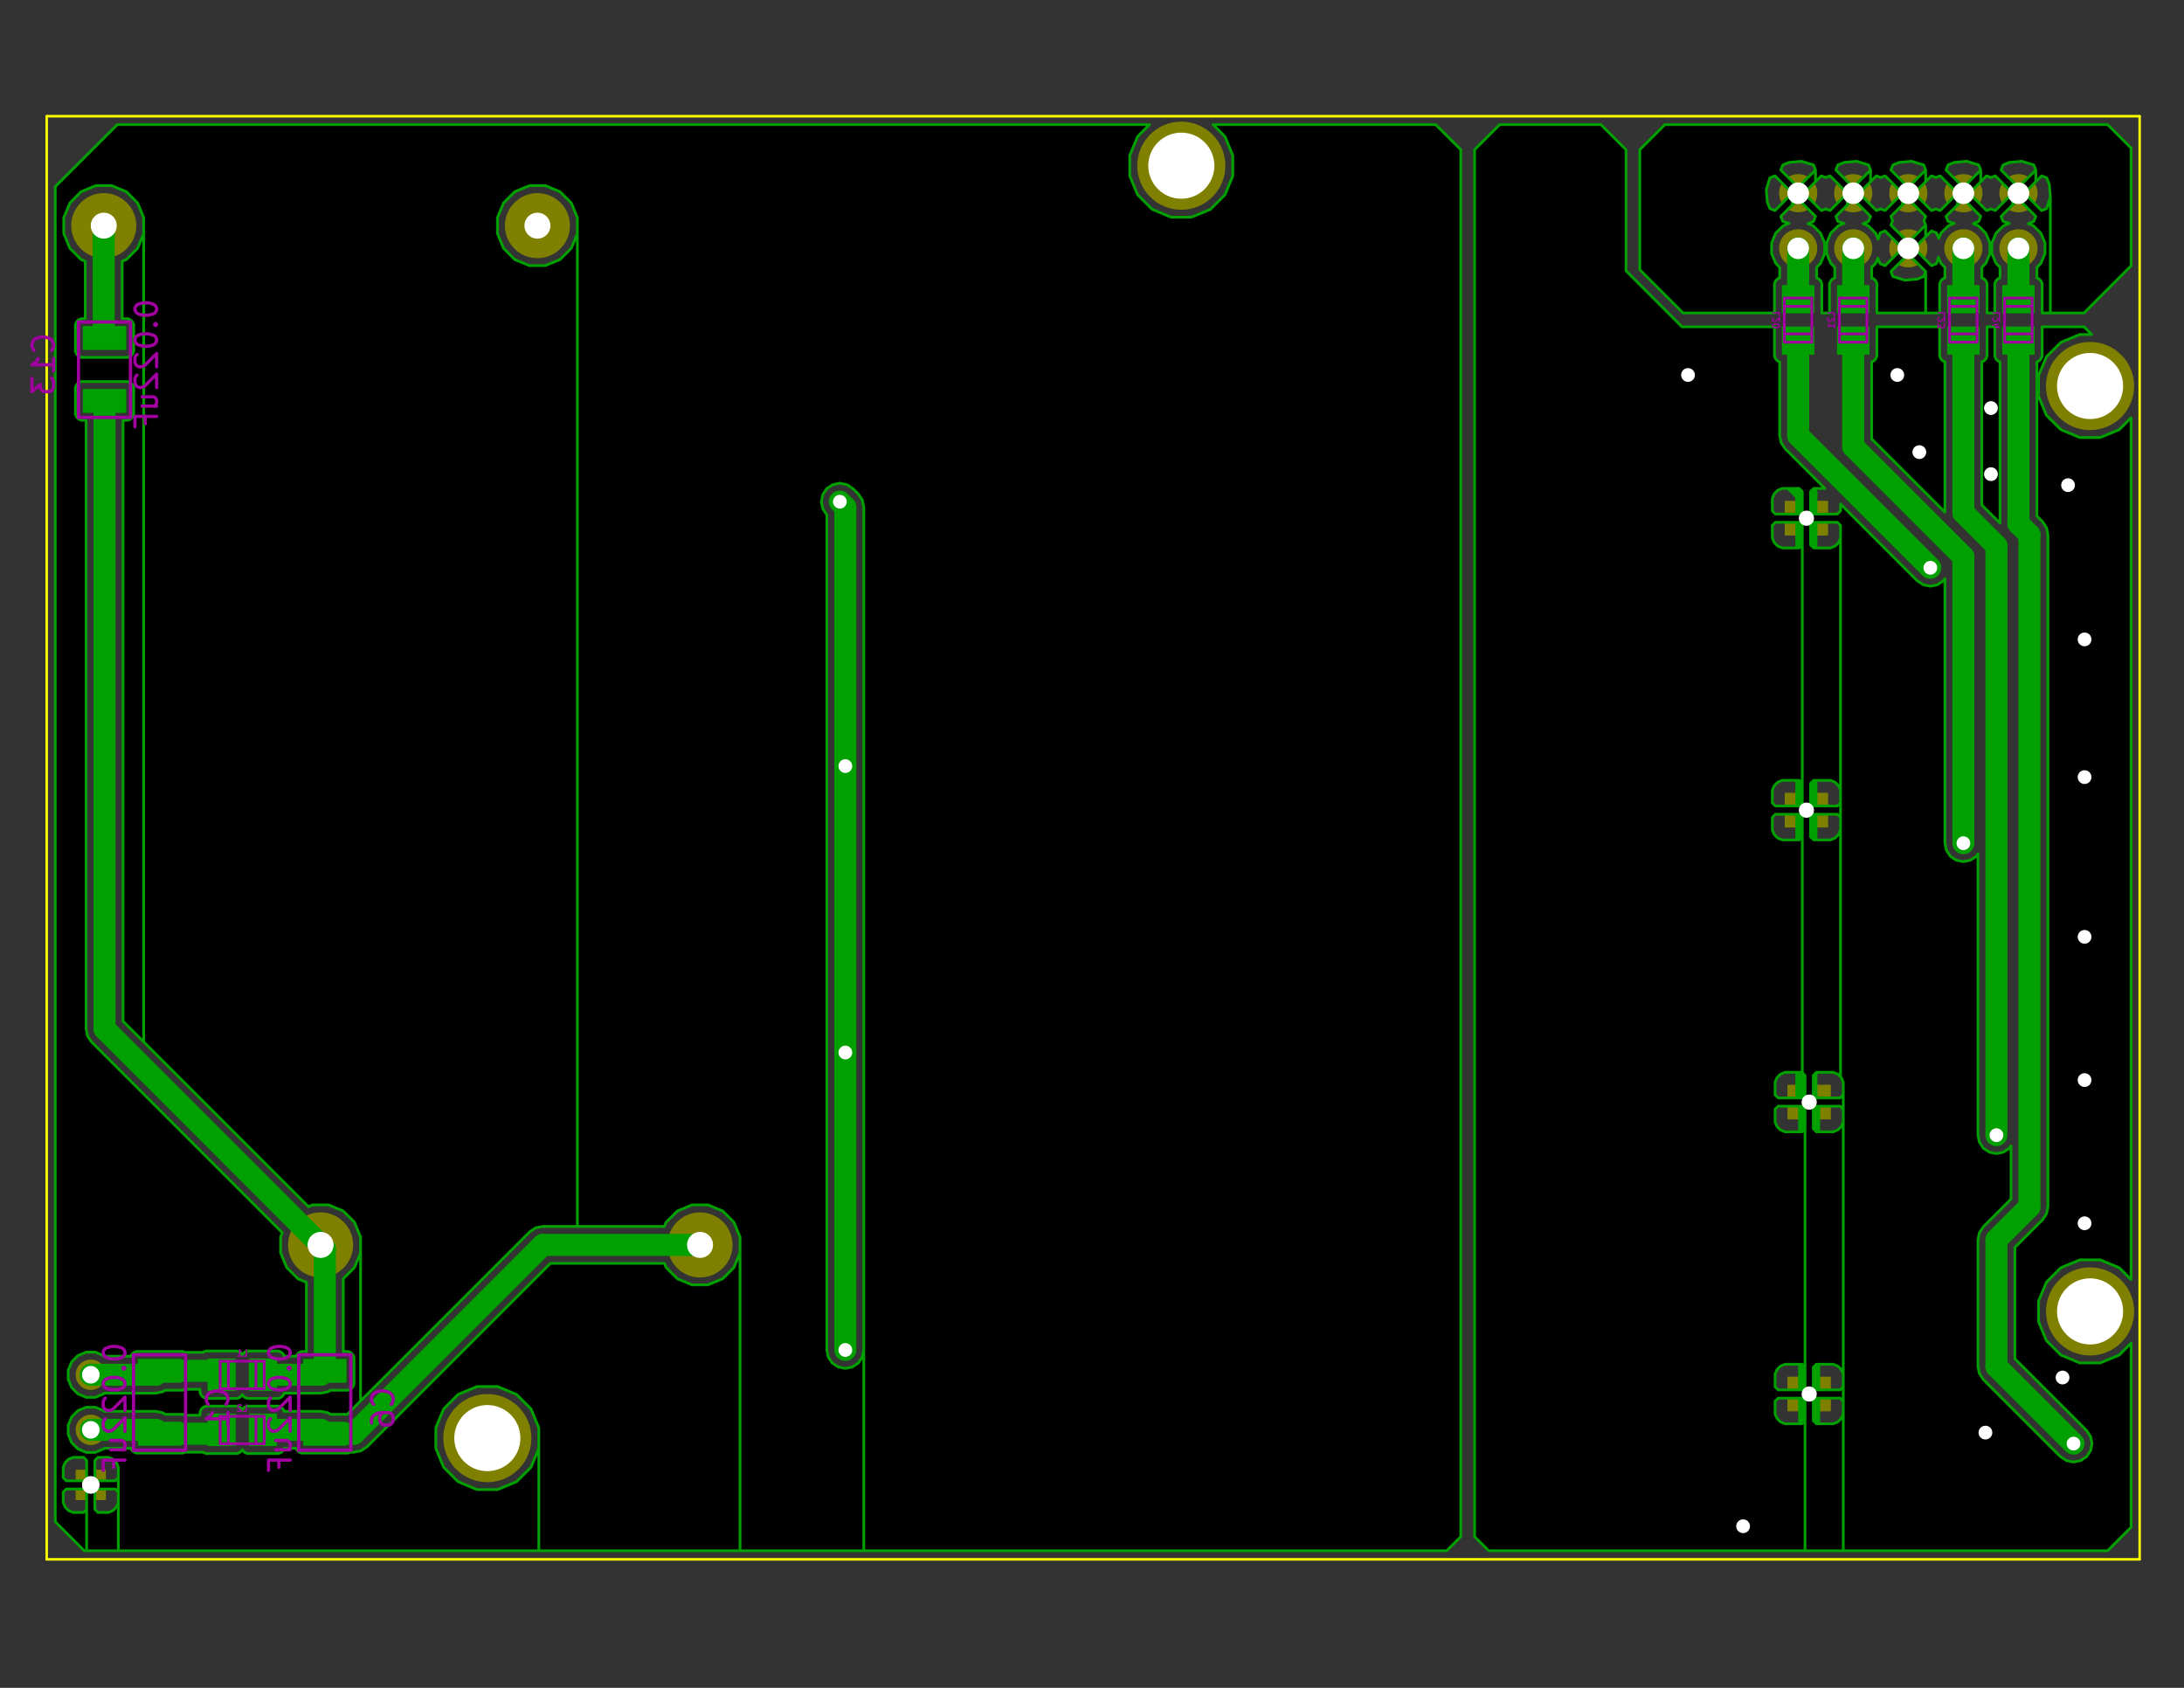<?xml version="1.0" encoding="UTF-8" standalone="no"?>
<svg
   xmlns:dc="http://purl.org/dc/elements/1.1/"
   xmlns:cc="http://creativecommons.org/ns#"
   xmlns:rdf="http://www.w3.org/1999/02/22-rdf-syntax-ns#"
   xmlns:svg="http://www.w3.org/2000/svg"
   xmlns="http://www.w3.org/2000/svg"
   xmlns:sodipodi="http://sodipodi.sourceforge.net/DTD/sodipodi-0.dtd"
   xmlns:inkscape="http://www.inkscape.org/namespaces/inkscape"
   version="1.1"
   width="990"
   height="765"
   viewBox="0 0 109999.78 85000.001"
   id="svg3413"
   inkscape:version="0.48.4 r9939"
   sodipodi:docname="power-B.svg">
  <rect x="0" y="0" width="109999.78" height="85000.001" fill="#333333" stroke="none"/>
  <defs
     id="defs3647" />
  <sodipodi:namedview
     pagecolor="#ffffff"
     bordercolor="#666666"
     borderopacity="1"
     objecttolerance="10"
     gridtolerance="10"
     guidetolerance="10"
     inkscape:pageopacity="0"
     inkscape:pageshadow="2"
     inkscape:window-width="1920"
     inkscape:window-height="1156"
     id="namedview3645"
     showgrid="false"
     inkscape:zoom="0.47728836"
     inkscape:cx="339.56864"
     inkscape:cy="-203.12756"
     inkscape:window-x="0"
     inkscape:window-y="23"
     inkscape:window-maximized="1"
     inkscape:current-layer="svg3413" />
  <title
     id="title3415">SVG Picture created as power-B_SilkS.svg date 2014/04/17 14:29:10 </title>
  <desc
     id="desc3417">Picture generated by PCBNEW </desc>
  <g
     style="fill:#000000;fill-opacity:1;stroke:#000000;stroke-linecap:round;stroke-linejoin:round;stroke-opacity:1"
     transform="translate(1.218,57525.566)"
     id="g8" />
  <g
     transform="matrix(2.774,0,0,2.774,377.398,2885.973)"
     style="fill:#ffff00;fill-opacity:0;stroke:#ffff00;stroke-width:39.37;stroke-linecap:round;stroke-linejoin:round;stroke-opacity:1"
     id="g10">
    <path
       inkscape:connector-curvature="0"
       d="M 38712,1067 712,1067"
       id="path12" />
    <path
       inkscape:connector-curvature="0"
       d="m 38712,27267 0,-26200"
       id="path14" />
    <path
       inkscape:connector-curvature="0"
       d="m 712,27267 38000,0"
       id="path16" />
    <path
       inkscape:connector-curvature="0"
       d="m 712,1067 0,26200"
       id="path18" />
  </g>
  <g
     transform="translate(1.218,57525.566)"
     style="fill:#808000;fill-opacity:0;stroke:#808000;stroke-width:19.685;stroke-linecap:round;stroke-linejoin:round;stroke-opacity:1"
     id="g20" />
  <g
     transform="matrix(2.774,0,0,2.774,377.398,2885.973)"
     style="fill:#808000;fill-opacity:1;stroke:#808000;stroke-width:19.685;stroke-linecap:round;stroke-linejoin:round;stroke-opacity:1"
     id="g22">
    <circle
       sodipodi:ry="336.65701"
       sodipodi:rx="336.65701"
       sodipodi:cy="2467.5"
       sodipodi:cx="36512.5"
       d="m 36849.157,2467.5 c 0,185.93 -150.726,336.657 -336.657,336.657 -185.931,0 -336.657,-150.726 -336.657,-336.657 0,-185.93 150.726,-336.657 336.657,-336.657 185.931,0 336.657,150.726 336.657,336.657 z"
       cx="36512.5"
       cy="2467.5"
       r="336.657"
       id="circle24" />
    <circle
       sodipodi:ry="336.65701"
       sodipodi:rx="336.65701"
       sodipodi:cy="3467.5"
       sodipodi:cx="36512.5"
       d="m 36849.157,3467.5 c 0,185.93 -150.726,336.657 -336.657,336.657 -185.931,0 -336.657,-150.726 -336.657,-336.657 0,-185.93 150.726,-336.657 336.657,-336.657 185.931,0 336.657,150.726 336.657,336.657 z"
       cx="36512.5"
       cy="3467.5"
       r="336.657"
       id="circle26" />
    <circle
       sodipodi:ry="336.65701"
       sodipodi:rx="336.65701"
       sodipodi:cy="2467.5"
       sodipodi:cx="35512.5"
       d="m 35849.157,2467.5 c 0,185.93 -150.726,336.657 -336.657,336.657 -185.931,0 -336.657,-150.726 -336.657,-336.657 0,-185.93 150.726,-336.657 336.657,-336.657 185.931,0 336.657,150.726 336.657,336.657 z"
       cx="35512.5"
       cy="2467.5"
       r="336.657"
       id="circle28" />
    <circle
       sodipodi:ry="336.65701"
       sodipodi:rx="336.65701"
       sodipodi:cy="3467.5"
       sodipodi:cx="35512.5"
       d="m 35849.157,3467.5 c 0,185.93 -150.726,336.657 -336.657,336.657 -185.931,0 -336.657,-150.726 -336.657,-336.657 0,-185.93 150.726,-336.657 336.657,-336.657 185.931,0 336.657,150.726 336.657,336.657 z"
       cx="35512.5"
       cy="3467.5"
       r="336.657"
       id="circle30" />
    <circle
       sodipodi:ry="336.65701"
       sodipodi:rx="336.65701"
       sodipodi:cy="2467.5"
       sodipodi:cx="34512.5"
       d="m 34849.157,2467.5 c 0,185.93 -150.726,336.657 -336.657,336.657 -185.931,0 -336.657,-150.726 -336.657,-336.657 0,-185.93 150.726,-336.657 336.657,-336.657 185.931,0 336.657,150.726 336.657,336.657 z"
       cx="34512.5"
       cy="2467.5"
       r="336.657"
       id="circle32" />
    <circle
       sodipodi:ry="336.65701"
       sodipodi:rx="336.65701"
       sodipodi:cy="3467.5"
       sodipodi:cx="34512.5"
       d="m 34849.157,3467.5 c 0,185.93 -150.726,336.657 -336.657,336.657 -185.931,0 -336.657,-150.726 -336.657,-336.657 0,-185.93 150.726,-336.657 336.657,-336.657 185.931,0 336.657,150.726 336.657,336.657 z"
       cx="34512.5"
       cy="3467.5"
       r="336.657"
       id="circle34" />
    <circle
       sodipodi:ry="336.65701"
       sodipodi:rx="336.65701"
       sodipodi:cy="2467.5"
       sodipodi:cx="33512.5"
       d="m 33849.157,2467.5 c 0,185.93 -150.726,336.657 -336.657,336.657 -185.931,0 -336.657,-150.726 -336.657,-336.657 0,-185.93 150.726,-336.657 336.657,-336.657 185.931,0 336.657,150.726 336.657,336.657 z"
       cx="33512.5"
       cy="2467.5"
       r="336.657"
       id="circle36" />
    <circle
       sodipodi:ry="336.65701"
       sodipodi:rx="336.65701"
       sodipodi:cy="3467.5"
       sodipodi:cx="33512.5"
       d="m 33849.157,3467.5 c 0,185.93 -150.726,336.657 -336.657,336.657 -185.931,0 -336.657,-150.726 -336.657,-336.657 0,-185.93 150.726,-336.657 336.657,-336.657 185.931,0 336.657,150.726 336.657,336.657 z"
       cx="33512.5"
       cy="3467.5"
       r="336.657"
       id="circle38" />
    <circle
       sodipodi:ry="336.65701"
       sodipodi:rx="336.65701"
       sodipodi:cy="2467.5"
       sodipodi:cx="32512.5"
       d="m 32849.157,2467.5 c 0,185.93 -150.726,336.657 -336.657,336.657 -185.931,0 -336.657,-150.726 -336.657,-336.657 0,-185.93 150.726,-336.657 336.657,-336.657 185.931,0 336.657,150.726 336.657,336.657 z"
       cx="32512.5"
       cy="2467.5"
       r="336.657"
       id="circle40" />
    <circle
       sodipodi:ry="336.65701"
       sodipodi:rx="336.65701"
       sodipodi:cy="3467.5"
       sodipodi:cx="32512.5"
       d="m 32849.157,3467.5 c 0,185.93 -150.726,336.657 -336.657,336.657 -185.931,0 -336.657,-150.726 -336.657,-336.657 0,-185.93 150.726,-336.657 336.657,-336.657 185.931,0 336.657,150.726 336.657,336.657 z"
       cx="32512.5"
       cy="3467.5"
       r="336.657"
       id="circle42" />
    <polyline
       style="fill-rule:evenodd"
       points="1777,26182 1247,26182 1247,25652 1777,25652 1777,26182 "
       id="polyline44" />
    <circle
       sodipodi:ry="265.15701"
       sodipodi:rx="265.15701"
       sodipodi:cy="24917.5"
       sodipodi:cx="1512.5"
       d="m 1777.657,24917.5 c 0,146.442 -118.715,265.157 -265.157,265.157 -146.442,0 -265.157,-118.715 -265.157,-265.157 0,-146.442 118.715,-265.157 265.157,-265.157 146.442,0 265.157,118.715 265.157,265.157 z"
       cx="1512.5"
       cy="24917.5"
       r="265.157"
       id="circle46" />
    <circle
       sodipodi:ry="265.15701"
       sodipodi:rx="265.15701"
       sodipodi:cy="23917.5"
       sodipodi:cx="1512.5"
       d="m 1777.657,23917.5 c 0,146.442 -118.715,265.157 -265.157,265.157 -146.442,0 -265.157,-118.715 -265.157,-265.157 0,-146.442 118.715,-265.157 265.157,-265.157 146.442,0 265.157,118.715 265.157,265.157 z"
       cx="1512.5"
       cy="23917.5"
       r="265.157"
       id="circle48" />
    <polyline
       style="fill-rule:evenodd"
       points="32328,19272 32328,18662 33096,18662 33096,19272 32328,19272 "
       id="polyline50" />
    <polyline
       style="fill-rule:evenodd"
       points="32278,13972 32278,13362 33046,13362 33046,13972 32278,13972 "
       id="polyline52" />
    <polyline
       style="fill-rule:evenodd"
       points="32328,24572 32328,23962 33096,23962 33096,24572 32328,24572 "
       id="polyline54" />
    <polyline
       style="fill-rule:evenodd"
       points="32278,8672 32278,8062 33046,8062 33046,8672 32278,8672 "
       id="polyline56" />
    <circle
       sodipodi:ry="580.70898"
       sodipodi:rx="580.70898"
       sodipodi:cy="21560.199"
       sodipodi:cx="12574.5"
       d="m 13155.209,21560.199 c 0,320.717 -259.992,580.709 -580.709,580.709 -320.717,0 -580.709,-259.992 -580.709,-580.709 0,-320.716 259.992,-580.709 580.709,-580.709 320.717,0 580.709,259.993 580.709,580.709 z"
       cx="12574.5"
       cy="21560.199"
       r="580.709"
       id="circle58" />
    <circle
       sodipodi:ry="580.70898"
       sodipodi:rx="580.70898"
       sodipodi:cy="21560.199"
       sodipodi:cx="5684.7402"
       d="m 6265.449,21560.199 c 0,320.717 -259.992,580.709 -580.709,580.709 -320.717,0 -580.709,-259.992 -580.709,-580.709 0,-320.716 259.992,-580.709 580.709,-580.709 320.717,0 580.709,259.993 580.709,580.709 z"
       cx="5684.74"
       cy="21560.199"
       r="580.709"
       id="circle60" />
    <circle
       sodipodi:ry="580.70898"
       sodipodi:rx="580.70898"
       sodipodi:cy="3056.28"
       sodipodi:cx="9621.75"
       d="m 10202.459,3056.28 c 0,320.717 -259.992,580.709 -580.709,580.709 -320.717,0 -580.709,-259.992 -580.709,-580.709 0,-320.717 259.992,-580.709 580.709,-580.709 320.717,0 580.709,259.992 580.709,580.709 z"
       cx="9621.75"
       cy="3056.28"
       r="580.709"
       id="circle62" />
    <circle
       sodipodi:ry="580.70898"
       sodipodi:rx="580.70898"
       sodipodi:cy="3056.28"
       sodipodi:cx="1747.74"
       d="m 2328.449,3056.28 c 0,320.717 -259.992,580.709 -580.709,580.709 -320.717,0 -580.709,-259.992 -580.709,-580.709 0,-320.717 259.992,-580.709 580.709,-580.709 320.717,0 580.709,259.992 580.709,580.709 z"
       cx="1747.74"
       cy="3056.28"
       r="580.709"
       id="circle64" />
  </g>
  <g
     transform="matrix(2.774,0,0,2.774,377.398,2885.973)"
     style="fill:#00a000;fill-opacity:1;stroke:#00a000;stroke-width:19.685;stroke-linecap:round;stroke-linejoin:round;stroke-opacity:1"
     id="g66">
    <polyline
       style="fill-rule:evenodd"
       points="36227,4896 36797,4896 36797,5388 36227,5388 36227,4896 "
       id="polyline68" />
    <polyline
       style="fill-rule:evenodd"
       points="36227,4146 36797,4146 36797,4638 36227,4638 36227,4146 "
       id="polyline70" />
    <polyline
       style="fill-rule:evenodd"
       points="35227,4896 35797,4896 35797,5388 35227,5388 35227,4896 "
       id="polyline72" />
    <polyline
       style="fill-rule:evenodd"
       points="35227,4146 35797,4146 35797,4638 35227,4638 35227,4146 "
       id="polyline74" />
    <polyline
       style="fill-rule:evenodd"
       points="33227,4896 33797,4896 33797,5388 33227,5388 33227,4896 "
       id="polyline76" />
    <polyline
       style="fill-rule:evenodd"
       points="33227,4146 33797,4146 33797,4638 33227,4638 33227,4146 "
       id="polyline78" />
    <polyline
       style="fill-rule:evenodd"
       points="4133,23632 4133,24202 3641,24202 3641,23632 4133,23632 "
       id="polyline80" />
    <polyline
       style="fill-rule:evenodd"
       points="4883,23632 4883,24202 4391,24202 4391,23632 4883,23632 "
       id="polyline82" />
    <polyline
       style="fill-rule:evenodd"
       points="4133,24632 4133,25202 3641,25202 3641,24632 4133,24632 "
       id="polyline84" />
    <polyline
       style="fill-rule:evenodd"
       points="4883,24632 4883,25202 4391,25202 4391,24632 4883,24632 "
       id="polyline86" />
    <polyline
       style="fill-rule:evenodd"
       points="32227,4896 32797,4896 32797,5388 32227,5388 32227,4896 "
       id="polyline88" />
    <polyline
       style="fill-rule:evenodd"
       points="32227,4146 32797,4146 32797,4638 32227,4638 32227,4146 "
       id="polyline90" />
    <polyline
       style="fill-rule:evenodd"
       points="5378,23639 6146,23639 6146,24053 5378,24053 5378,23639 "
       id="polyline92" />
    <polyline
       style="fill-rule:evenodd"
       points="5378,24781 6146,24781 6146,25195 5378,25195 5378,24781 "
       id="polyline94" />
    <polyline
       style="fill-rule:evenodd"
       points="2378,23639 3146,23639 3146,24053 2378,24053 2378,23639 "
       id="polyline96" />
    <polyline
       style="fill-rule:evenodd"
       points="2378,24781 3146,24781 3146,25195 2378,25195 2378,24781 "
       id="polyline98" />
    <polyline
       style="fill-rule:evenodd"
       points="2146,6445 1378,6445 1378,6031 2146,6031 2146,6445 "
       id="polyline100" />
    <polyline
       style="fill-rule:evenodd"
       points="2146,5303 1378,5303 1378,4889 2146,4889 2146,5303 "
       id="polyline102" />
  </g>
  <g
     transform="matrix(2.774,0,0,2.774,377.398,2885.973)"
     style="fill:#808000;fill-opacity:1;stroke:#808000;stroke-width:19.685;stroke-linecap:round;stroke-linejoin:round;stroke-opacity:1"
     id="g104">
    <circle
       sodipodi:ry="790.15698"
       sodipodi:rx="790.15698"
       sodipodi:cy="5967.5"
       sodipodi:cx="37812.5"
       d="m 38602.657,5967.5 c 0,436.392 -353.765,790.157 -790.157,790.157 -436.392,0 -790.157,-353.765 -790.157,-790.157 0,-436.392 353.765,-790.157 790.157,-790.157 436.392,0 790.157,353.765 790.157,790.157 z"
       cx="37812.5"
       cy="5967.5"
       r="790.157"
       id="circle106" />
    <circle
       sodipodi:ry="790.15698"
       sodipodi:rx="790.15698"
       sodipodi:cy="22767.5"
       sodipodi:cx="37812.5"
       d="m 38602.657,22767.5 c 0,436.392 -353.765,790.157 -790.157,790.157 -436.392,0 -790.157,-353.765 -790.157,-790.157 0,-436.392 353.765,-790.157 790.157,-790.157 436.392,0 790.157,353.765 790.157,790.157 z"
       cx="37812.5"
       cy="22767.5"
       r="790.157"
       id="circle108" />
    <circle
       sodipodi:ry="790.15698"
       sodipodi:rx="790.15698"
       sodipodi:cy="1967.5"
       sodipodi:cx="21312.5"
       d="m 22102.657,1967.5 c 0,436.392 -353.765,790.157 -790.157,790.157 -436.392,0 -790.157,-353.765 -790.157,-790.157 0,-436.392 353.765,-790.157 790.157,-790.157 436.392,0 790.157,353.765 790.157,790.157 z"
       cx="21312.5"
       cy="1967.5"
       r="790.157"
       id="circle110" />
    <circle
       sodipodi:ry="790.15698"
       sodipodi:rx="790.15698"
       sodipodi:cy="25067.5"
       sodipodi:cx="8712.5"
       d="m 9502.657,25067.5 c 0,436.392 -353.765,790.157 -790.157,790.157 -436.392,0 -790.157,-353.765 -790.157,-790.157 0,-436.392 353.765,-790.157 790.157,-790.157 436.392,0 790.157,353.765 790.157,790.157 z"
       cx="8712.5"
       cy="25067.5"
       r="790.157"
       id="circle112" />
  </g>
  <g
     transform="matrix(2.774,0,0,2.774,377.398,2885.973)"
     style="fill:#c0c0c0;fill-opacity:1;stroke:#c0c0c0;stroke-width:19.685;stroke-linecap:round;stroke-linejoin:round;stroke-opacity:1"
     id="g114">
    <circle
       sodipodi:ry="165.157"
       sodipodi:rx="165.157"
       sodipodi:cy="9267.5"
       sodipodi:cx="34912.5"
       d="m 35077.657,9267.5 c 0,91.214 -73.943,165.157 -165.157,165.157 -91.214,0 -165.157,-73.943 -165.157,-165.157 0,-91.214 73.943,-165.157 165.157,-165.157 91.214,0 165.157,73.943 165.157,165.157 z"
       cx="34912.5"
       cy="9267.5"
       r="165.157"
       id="circle116" />
    <circle
       sodipodi:ry="165.157"
       sodipodi:rx="165.157"
       sodipodi:cy="14267.5"
       sodipodi:cx="35512.5"
       d="m 35677.657,14267.5 c 0,91.214 -73.943,165.157 -165.157,165.157 -91.214,0 -165.157,-73.943 -165.157,-165.157 0,-91.214 73.943,-165.157 165.157,-165.157 91.214,0 165.157,73.943 165.157,165.157 z"
       cx="35512.5"
       cy="14267.5"
       r="165.157"
       id="circle118" />
    <circle
       sodipodi:ry="165.157"
       sodipodi:rx="165.157"
       sodipodi:cy="25167.5"
       sodipodi:cx="37512.5"
       d="m 37677.657,25167.5 c 0,91.214 -73.943,165.157 -165.157,165.157 -91.214,0 -165.157,-73.943 -165.157,-165.157 0,-91.214 73.943,-165.157 165.157,-165.157 91.214,0 165.157,73.943 165.157,165.157 z"
       cx="37512.5"
       cy="25167.5"
       r="165.157"
       id="circle120" />
    <circle
       sodipodi:ry="165.157"
       sodipodi:rx="165.157"
       sodipodi:cy="19567.5"
       sodipodi:cx="36112.5"
       d="m 36277.657,19567.5 c 0,91.214 -73.943,165.157 -165.157,165.157 -91.214,0 -165.157,-73.943 -165.157,-165.157 0,-91.214 73.943,-165.157 165.157,-165.157 91.214,0 165.157,73.943 165.157,165.157 z"
       cx="36112.5"
       cy="19567.5"
       r="165.157"
       id="circle122" />
    <circle
       sodipodi:ry="165.157"
       sodipodi:rx="165.157"
       sodipodi:cy="26667.5"
       sodipodi:cx="31512.5"
       d="m 31677.657,26667.5 c 0,91.214 -73.943,165.157 -165.157,165.157 -91.214,0 -165.157,-73.943 -165.157,-165.157 0,-91.214 73.943,-165.157 165.157,-165.157 91.214,0 165.157,73.943 165.157,165.157 z"
       cx="31512.5"
       cy="26667.5"
       r="165.157"
       id="circle124" />
    <circle
       sodipodi:ry="165.157"
       sodipodi:rx="165.157"
       sodipodi:cy="5767.5"
       sodipodi:cx="30512.5"
       d="m 30677.657,5767.5 c 0,91.214 -73.943,165.157 -165.157,165.157 -91.214,0 -165.157,-73.943 -165.157,-165.157 0,-91.214 73.943,-165.157 165.157,-165.157 91.214,0 165.157,73.943 165.157,165.157 z"
       cx="30512.5"
       cy="5767.5"
       r="165.157"
       id="circle126" />
    <circle
       sodipodi:ry="165.157"
       sodipodi:rx="165.157"
       sodipodi:cy="24967.5"
       sodipodi:cx="35912.5"
       d="m 36077.657,24967.5 c 0,91.214 -73.943,165.157 -165.157,165.157 -91.214,0 -165.157,-73.943 -165.157,-165.157 0,-91.214 73.943,-165.157 165.157,-165.157 91.214,0 165.157,73.943 165.157,165.157 z"
       cx="35912.5"
       cy="24967.5"
       r="165.157"
       id="circle128" />
    <circle
       sodipodi:ry="165.157"
       sodipodi:rx="165.157"
       sodipodi:cy="23967.5"
       sodipodi:cx="37312.5"
       d="m 37477.657,23967.5 c 0,91.214 -73.943,165.157 -165.157,165.157 -91.214,0 -165.157,-73.943 -165.157,-165.157 0,-91.214 73.943,-165.157 165.157,-165.157 91.214,0 165.157,73.943 165.157,165.157 z"
       cx="37312.5"
       cy="23967.5"
       r="165.157"
       id="circle130" />
    <circle
       sodipodi:ry="165.157"
       sodipodi:rx="165.157"
       sodipodi:cy="21167.5"
       sodipodi:cx="37712.5"
       d="m 37877.657,21167.5 c 0,91.214 -73.943,165.157 -165.157,165.157 -91.214,0 -165.157,-73.943 -165.157,-165.157 0,-91.214 73.943,-165.157 165.157,-165.157 91.214,0 165.157,73.943 165.157,165.157 z"
       cx="37712.5"
       cy="21167.5"
       r="165.157"
       id="circle132" />
    <circle
       sodipodi:ry="165.157"
       sodipodi:rx="165.157"
       sodipodi:cy="18567.5"
       sodipodi:cx="37712.5"
       d="m 37877.657,18567.5 c 0,91.214 -73.943,165.157 -165.157,165.157 -91.214,0 -165.157,-73.943 -165.157,-165.157 0,-91.214 73.943,-165.157 165.157,-165.157 91.214,0 165.157,73.943 165.157,165.157 z"
       cx="37712.5"
       cy="18567.5"
       r="165.157"
       id="circle134" />
    <circle
       sodipodi:ry="165.157"
       sodipodi:rx="165.157"
       sodipodi:cy="15967.5"
       sodipodi:cx="37712.5"
       d="m 37877.657,15967.5 c 0,91.214 -73.943,165.157 -165.157,165.157 -91.214,0 -165.157,-73.943 -165.157,-165.157 0,-91.214 73.943,-165.157 165.157,-165.157 91.214,0 165.157,73.943 165.157,165.157 z"
       cx="37712.5"
       cy="15967.5"
       r="165.157"
       id="circle136" />
    <circle
       sodipodi:ry="165.157"
       sodipodi:rx="165.157"
       sodipodi:cy="13067.5"
       sodipodi:cx="37712.5"
       d="m 37877.657,13067.5 c 0,91.214 -73.943,165.157 -165.157,165.157 -91.214,0 -165.157,-73.943 -165.157,-165.157 0,-91.214 73.943,-165.157 165.157,-165.157 91.214,0 165.157,73.943 165.157,165.157 z"
       cx="37712.5"
       cy="13067.5"
       r="165.157"
       id="circle138" />
    <circle
       sodipodi:ry="165.157"
       sodipodi:rx="165.157"
       sodipodi:cy="10567.5"
       sodipodi:cx="37712.5"
       d="m 37877.657,10567.5 c 0,91.214 -73.943,165.157 -165.157,165.157 -91.214,0 -165.157,-73.943 -165.157,-165.157 0,-91.214 73.943,-165.157 165.157,-165.157 91.214,0 165.157,73.943 165.157,165.157 z"
       cx="37712.5"
       cy="10567.5"
       r="165.157"
       id="circle140" />
    <circle
       sodipodi:ry="165.157"
       sodipodi:rx="165.157"
       sodipodi:cy="7767.5"
       sodipodi:cx="37412.5"
       d="m 37577.657,7767.5 c 0,91.214 -73.943,165.157 -165.157,165.157 -91.214,0 -165.157,-73.943 -165.157,-165.157 0,-91.214 73.943,-165.157 165.157,-165.157 91.214,0 165.157,73.943 165.157,165.157 z"
       cx="37412.5"
       cy="7767.5"
       r="165.157"
       id="circle142" />
    <circle
       sodipodi:ry="165.157"
       sodipodi:rx="165.157"
       sodipodi:cy="6367.5"
       sodipodi:cx="36012.5"
       d="m 36177.657,6367.5 c 0,91.214 -73.943,165.157 -165.157,165.157 -91.214,0 -165.157,-73.943 -165.157,-165.157 0,-91.214 73.943,-165.157 165.157,-165.157 91.214,0 165.157,73.943 165.157,165.157 z"
       cx="36012.5"
       cy="6367.5"
       r="165.157"
       id="circle144" />
    <circle
       sodipodi:ry="165.157"
       sodipodi:rx="165.157"
       sodipodi:cy="7567.5"
       sodipodi:cx="36012.5"
       d="m 36177.657,7567.5 c 0,91.214 -73.943,165.157 -165.157,165.157 -91.214,0 -165.157,-73.943 -165.157,-165.157 0,-91.214 73.943,-165.157 165.157,-165.157 91.214,0 165.157,73.943 165.157,165.157 z"
       cx="36012.5"
       cy="7567.5"
       r="165.157"
       id="circle146" />
    <circle
       sodipodi:ry="165.157"
       sodipodi:rx="165.157"
       sodipodi:cy="7167.5"
       sodipodi:cx="34712.5"
       d="m 34877.657,7167.5 c 0,91.214 -73.943,165.157 -165.157,165.157 -91.214,0 -165.157,-73.943 -165.157,-165.157 0,-91.214 73.943,-165.157 165.157,-165.157 91.214,0 165.157,73.943 165.157,165.157 z"
       cx="34712.5"
       cy="7167.5"
       r="165.157"
       id="circle148" />
    <circle
       sodipodi:ry="165.157"
       sodipodi:rx="165.157"
       sodipodi:cy="5767.5"
       sodipodi:cx="34312.5"
       d="m 34477.657,5767.5 c 0,91.214 -73.943,165.157 -165.157,165.157 -91.214,0 -165.157,-73.943 -165.157,-165.157 0,-91.214 73.943,-165.157 165.157,-165.157 91.214,0 165.157,73.943 165.157,165.157 z"
       cx="34312.5"
       cy="5767.5"
       r="165.157"
       id="circle150" />
    <circle
       sodipodi:ry="165.157"
       sodipodi:rx="165.157"
       sodipodi:cy="12867.5"
       sodipodi:cx="15212.5"
       d="m 15377.657,12867.5 c 0,91.214 -73.943,165.157 -165.157,165.157 -91.214,0 -165.157,-73.943 -165.157,-165.157 0,-91.214 73.943,-165.157 165.157,-165.157 91.214,0 165.157,73.943 165.157,165.157 z"
       cx="15212.5"
       cy="12867.5"
       r="165.157"
       id="circle152" />
    <circle
       sodipodi:ry="165.157"
       sodipodi:rx="165.157"
       sodipodi:cy="18067.5"
       sodipodi:cx="15212.5"
       d="m 15377.657,18067.5 c 0,91.214 -73.943,165.157 -165.157,165.157 -91.214,0 -165.157,-73.943 -165.157,-165.157 0,-91.214 73.943,-165.157 165.157,-165.157 91.214,0 165.157,73.943 165.157,165.157 z"
       cx="15212.5"
       cy="18067.5"
       r="165.157"
       id="circle154" />
    <circle
       sodipodi:ry="165.157"
       sodipodi:rx="165.157"
       sodipodi:cy="23467.5"
       sodipodi:cx="15212.5"
       d="m 15377.657,23467.5 c 0,91.214 -73.943,165.157 -165.157,165.157 -91.214,0 -165.157,-73.943 -165.157,-165.157 0,-91.214 73.943,-165.157 165.157,-165.157 91.214,0 165.157,73.943 165.157,165.157 z"
       cx="15212.5"
       cy="23467.5"
       r="165.157"
       id="circle156" />
    <circle
       sodipodi:ry="165.157"
       sodipodi:rx="165.157"
       sodipodi:cy="8067.5"
       sodipodi:cx="15112.5"
       d="m 15277.657,8067.5 c 0,91.214 -73.943,165.157 -165.157,165.157 -91.214,0 -165.157,-73.943 -165.157,-165.157 0,-91.214 73.943,-165.157 165.157,-165.157 91.214,0 165.157,73.943 165.157,165.157 z"
       cx="15112.5"
       cy="8067.5"
       r="165.157"
       id="circle158" />
  </g>
  <g
     transform="matrix(2.774,0,0,2.774,377.398,2885.973)"
     style="fill:#00a000;fill-opacity:1;stroke:#00a000;stroke-width:400;stroke-linecap:round;stroke-linejoin:round;stroke-opacity:1"
     id="g160">
    <path
       inkscape:connector-curvature="0"
       d="m 32512,6867 0,-1725"
       id="path162" />
    <path
       inkscape:connector-curvature="0"
       d="M 34912,9267 32512,6867"
       id="path164" />
    <path
       inkscape:connector-curvature="0"
       d="m 33512,5142 0,1925"
       id="path166" />
    <path
       inkscape:connector-curvature="0"
       d="m 35512,9067 0,5200"
       id="path168" />
    <path
       inkscape:connector-curvature="0"
       d="m 33512,7067 2000,2000"
       id="path170" />
    <path
       inkscape:connector-curvature="0"
       d="m 36112,21467 600,-600"
       id="path172" />
    <path
       inkscape:connector-curvature="0"
       d="m 36112,23767 0,-2300"
       id="path174" />
    <path
       inkscape:connector-curvature="0"
       d="M 37512,25167 36112,23767"
       id="path176" />
    <path
       inkscape:connector-curvature="0"
       d="m 36512,5142 0,3325"
       id="path178" />
    <path
       inkscape:connector-curvature="0"
       d="m 36512,8467 200,200"
       id="path180" />
    <path
       inkscape:connector-curvature="0"
       d="m 36712,8667 0,12200"
       id="path182" />
    <path
       inkscape:connector-curvature="0"
       d="m 35512,5142 0,3125"
       id="path184" />
    <path
       inkscape:connector-curvature="0"
       d="m 36112,8867 0,10700"
       id="path186" />
    <path
       inkscape:connector-curvature="0"
       d="m 35512,8267 600,600"
       id="path188" />
    <path
       inkscape:connector-curvature="0"
       d="m 32712,24267 0,1200"
       id="path190" />
    <path
       inkscape:connector-curvature="0"
       d="m 32712,25467 -1200,1200"
       id="path192" />
    <path
       inkscape:connector-curvature="0"
       d="m 32712,18967 0,5300"
       id="path194" />
    <path
       inkscape:connector-curvature="0"
       d="m 32662,13667 0,5250"
       id="path196" />
    <path
       inkscape:connector-curvature="0"
       d="m 32662,18917 50,50"
       id="path198" />
    <path
       inkscape:connector-curvature="0"
       d="m 32662,8367 0,5300"
       id="path200" />
    <path
       inkscape:connector-curvature="0"
       d="m 32662,7917 0,450"
       id="path202" />
    <path
       inkscape:connector-curvature="0"
       d="m 30512,5767 2150,2150"
       id="path204" />
  </g>
  <g
     transform="matrix(2.774,0,0,2.774,377.398,2885.973)"
     style="fill:#00a000;fill-opacity:1;stroke:#00a000;stroke-width:200;stroke-linecap:round;stroke-linejoin:round;stroke-opacity:1"
     id="g206">
    <path
       inkscape:connector-curvature="0"
       d="m 35912,25367 0,-400"
       id="path208" />
    <path
       inkscape:connector-curvature="0"
       d="M 37112,26567 35912,25367"
       id="path210" />
    <path
       inkscape:connector-curvature="0"
       d="m 37412,26567 -300,0"
       id="path212" />
    <path
       inkscape:connector-curvature="0"
       d="m 38112,25867 -700,700"
       id="path214" />
    <path
       inkscape:connector-curvature="0"
       d="m 38112,24767 0,1100"
       id="path216" />
    <path
       inkscape:connector-curvature="0"
       d="m 37312,23967 800,800"
       id="path218" />
    <path
       inkscape:connector-curvature="0"
       d="m 37712,18567 0,2600"
       id="path220" />
    <path
       inkscape:connector-curvature="0"
       d="m 37712,13067 0,2900"
       id="path222" />
    <path
       inkscape:connector-curvature="0"
       d="m 37712,8067 0,2500"
       id="path224" />
    <path
       inkscape:connector-curvature="0"
       d="m 37412,7767 300,300"
       id="path226" />
    <path
       inkscape:connector-curvature="0"
       d="m 36012,7567 0,-1200"
       id="path228" />
  </g>
  <g
     transform="matrix(2.774,0,0,2.774,377.398,2885.973)"
     style="fill:#00a000;fill-opacity:1;stroke:#00a000;stroke-width:400;stroke-linecap:round;stroke-linejoin:round;stroke-opacity:1"
     id="g230">
    <path
       inkscape:connector-curvature="0"
       d="m 34712,6167 0,1000"
       id="path232" />
    <path
       inkscape:connector-curvature="0"
       d="m 34312,5767 400,400"
       id="path234" />
    <path
       inkscape:connector-curvature="0"
       d="m 2762,24988 1054,0"
       id="path236" />
    <path
       inkscape:connector-curvature="0"
       d="m 3816,24988 71,-71"
       id="path238" />
    <path
       inkscape:connector-curvature="0"
       d="m 1512,24917 1179,0"
       id="path240" />
    <path
       inkscape:connector-curvature="0"
       d="m 2691,24917 71,71"
       id="path242" />
    <path
       inkscape:connector-curvature="0"
       d="m 2762,23846 1054,0"
       id="path244" />
    <path
       inkscape:connector-curvature="0"
       d="m 3816,23846 71,71"
       id="path246" />
    <path
       inkscape:connector-curvature="0"
       d="m 1512,23917 1179,0"
       id="path248" />
    <path
       inkscape:connector-curvature="0"
       d="m 2691,23917 71,-71"
       id="path250" />
    <path
       inkscape:connector-curvature="0"
       d="m 15212,8167 0,4700"
       id="path252" />
    <path
       inkscape:connector-curvature="0"
       d="m 15212,12867 0,5200"
       id="path254" />
    <path
       inkscape:connector-curvature="0"
       d="m 15212,18067 0,5400"
       id="path256" />
    <path
       inkscape:connector-curvature="0"
       d="m 15112,8067 100,100"
       id="path258" />
    <path
       inkscape:connector-curvature="0"
       d="m 33512,3467 0,925"
       id="path260" />
    <path
       inkscape:connector-curvature="0"
       d="m 35512,3467 0,925"
       id="path262" />
    <path
       inkscape:connector-curvature="0"
       d="m 36512,3467 0,925"
       id="path264" />
    <path
       inkscape:connector-curvature="0"
       d="m 1747,3056 0,2025"
       id="path266" />
    <path
       inkscape:connector-curvature="0"
       d="m 1747,5081 15,15"
       id="path268" />
    <path
       inkscape:connector-curvature="0"
       d="m 12574,21560 -2855,0"
       id="path270" />
    <path
       inkscape:connector-curvature="0"
       d="m 6291,24988 -529,0"
       id="path272" />
    <path
       inkscape:connector-curvature="0"
       d="M 9719,21560 6291,24988"
       id="path274" />
    <path
       inkscape:connector-curvature="0"
       d="m 4637,24917 1054,0"
       id="path276" />
    <path
       inkscape:connector-curvature="0"
       d="m 5691,24917 71,71"
       id="path278" />
    <path
       inkscape:connector-curvature="0"
       d="m 5762,23846 0,-2209"
       id="path280" />
    <path
       inkscape:connector-curvature="0"
       d="m 5762,21637 -78,-77"
       id="path282" />
    <path
       inkscape:connector-curvature="0"
       d="m 4637,23917 1054,0"
       id="path284" />
    <path
       inkscape:connector-curvature="0"
       d="m 5691,23917 71,-71"
       id="path286" />
    <path
       inkscape:connector-curvature="0"
       d="m 1762,6238 0,11399"
       id="path288" />
    <path
       inkscape:connector-curvature="0"
       d="m 1762,17637 3922,3923"
       id="path290" />
    <path
       inkscape:connector-curvature="0"
       d="m 32512,3467 0,925"
       id="path292" />
  </g>
  <g
     transform="matrix(2.774,0,0,2.774,377.398,2885.973)"
     style="fill:#00a000;fill-opacity:1;stroke:#00a000;stroke-width:19.685;stroke-linecap:round;stroke-linejoin:round;stroke-opacity:1"
     id="g294">
    <polyline
       style="fill-rule:evenodd"
       points="26387,26857 26131,27112 15547,27112 15547,23467 15547,18067 15547,12867 15547,8167 15521,8039 15521,8039 15449,7930 15349,7830 15240,7758 15112,7732 14984,7758 14875,7830 14803,7939 14777,8067 14803,8195 14875,8304 14877,8306 14877,12867 14877,18067 14877,23467 14903,23595 14975,23704 15084,23776 15212,23802 15340,23776 15449,23704 15521,23595 15547,23467 15547,27112 13300,27112 13300,21416 13189,21149 12986,20945 12719,20834 12430,20834 12164,20944 11959,21148 11927,21225 10347,21225 10347,2912 10237,2645 10033,2441 9766,2330 9478,2330 9211,2440 9007,2644 8896,2911 8896,3199 9006,3466 9210,3671 9476,3781 9765,3781 10032,3671 10236,3467 10347,3201 10347,2912 10347,21225 9719,21225 9591,21250 9555,21274 9482,21323 6410,24395 6410,21416 6300,21149 6096,20945 5829,20834 5541,20834 5464,20866 2473,17875 2473,2912 2363,2645 2159,2441 1892,2330 1604,2330 1337,2440 1133,2644 1022,2911 1022,3199 1132,3466 1336,3671 1412,3702 1412,4745 1342,4745 1292,4765 1254,4803 1233,4853 1233,4906 1233,5339 1254,5389 1292,5427 1341,5448 1395,5448 2182,5448 2232,5427 2270,5389 2291,5340 2291,5286 2291,4853 2270,4803 2232,4765 2183,4745 2129,4745 2082,4745 2082,3702 2158,3671 2362,3467 2473,3201 2473,2912 2473,17875 2097,17499 2097,6589 2182,6589 2232,6569 2270,6531 2291,6481 2291,6428 2291,5995 2270,5945 2232,5907 2183,5886 2129,5886 1342,5886 1292,5907 1254,5945 1233,5994 1233,6048 1233,6481 1254,6531 1292,6569 1341,6589 1395,6589 1427,6589 1427,17637 1453,17766 1525,17874 4990,21339 4959,21415 4959,21703 5069,21970 5273,22174 5427,22239 5427,23495 5342,23495 5292,23515 5254,23553 5242,23582 5023,23582 5008,23546 4970,23508 4920,23487 4866,23487 4354,23487 4305,23507 4267,23545 4262,23557 4258,23546 4220,23508 4170,23487 4116,23487 3604,23487 3555,23507 3551,23511 3222,23511 3183,23495 3129,23495 2342,23495 2292,23515 2254,23553 2242,23582 1757,23582 1745,23570 1594,23507 1431,23507 1280,23569 1165,23684 1102,23835 1102,23998 1164,24149 1279,24264 1430,24327 1593,24327 1744,24265 1757,24252 2691,24252 2819,24226 2819,24226 2862,24198 2862,24198 3182,24198 3223,24181 3496,24181 3496,24239 3516,24288 3554,24326 3604,24347 3658,24347 4170,24347 4219,24327 4257,24289 4262,24277 4266,24288 4304,24326 4354,24347 4408,24347 4920,24347 4969,24327 5007,24289 5023,24252 5691,24252 5819,24226 5819,24226 5862,24198 5862,24198 6182,24198 6232,24177 6270,24139 6291,24090 6291,24036 6291,23603 6270,23553 6232,23515 6183,23495 6129,23495 6097,23495 6097,22173 6299,21971 6410,21705 6410,21416 6410,24395 6169,24636 6129,24636 5862,24636 5819,24608 5691,24582 5023,24582 5008,24546 4970,24508 4920,24487 4866,24487 4354,24487 4305,24507 4267,24545 4262,24557 4258,24546 4220,24508 4170,24487 4116,24487 3604,24487 3555,24507 3517,24545 3496,24595 3496,24649 3496,24653 3222,24653 3183,24636 3129,24636 2862,24636 2819,24608 2691,24582 1757,24582 1745,24570 1594,24507 1431,24507 1280,24569 1165,24684 1102,24835 1102,24998 1164,25149 1279,25264 1430,25327 1593,25327 1744,25265 1757,25252 2242,25252 2254,25281 2292,25319 2341,25339 2395,25339 3182,25339 3223,25323 3551,25323 3554,25326 3604,25347 3658,25347 4170,25347 4219,25327 4257,25289 4262,25277 4266,25288 4304,25326 4354,25347 4408,25347 4920,25347 4969,25327 5007,25289 5023,25252 5242,25252 5254,25281 5292,25319 5341,25339 5395,25339 6182,25339 6223,25323 6291,25323 6419,25297 6419,25297 6528,25225 9858,21895 11927,21895 11959,21970 12162,22174 12429,22285 12718,22285 12984,22175 13189,21971 13299,21705 13300,21416 13300,27112 9647,27112 9647,24882 9505,24538 9242,24275 8899,24132 8527,24132 8183,24274 7920,24537 7777,24880 7777,25252 7919,25596 8182,25859 8525,26002 8897,26002 9241,25860 9504,25597 9647,25254 9647,24882 9647,27112 2012,27112 2012,26237 2012,25597 1978,25515 1915,25451 1832,25417 1742,25417 1643,25417 1587,25473 1587,25842 1956,25842 2012,25786 2012,25597 2012,26237 2012,26048 1956,25992 1587,25992 1587,26361 1643,26417 1742,26417 1832,26417 1915,26383 1978,26319 2012,26237 2012,27112 1437,27112 1437,26361 1437,25992 1437,25842 1437,25473 1381,25417 1282,25417 1192,25417 1109,25451 1046,25515 1012,25597 1012,25786 1068,25842 1437,25842 1437,25992 1068,25992 1012,26048 1012,26237 1046,26319 1109,26383 1192,26417 1282,26417 1381,26417 1437,26361 1437,27112 1393,27112 867,26586 867,2348 1993,1222 20735,1222 20520,1437 20377,1780 20377,2152 20519,2496 20782,2759 21125,2902 21497,2902 21841,2760 22104,2497 22247,2154 22247,1782 22105,1438 21889,1222 25931,1222 26387,1677 26387,26857 "
       id="polyline296" />
  </g>
  <g
     transform="matrix(2.774,0,0,2.774,377.398,2885.973)"
     style="fill:#00a000;fill-opacity:0;stroke:#00a000;stroke-width:50;stroke-linecap:round;stroke-linejoin:round;stroke-opacity:1"
     id="g298">
    <polyline
       fill="none;"
       points="26387,26857 26131,27112 15547,27112 15547,23467 15547,18067 15547,12867 15547,8167 15521,8039 15521,8039 15449,7930 15349,7830 15240,7758 15112,7732 14984,7758 14875,7830 14803,7939 14777,8067 14803,8195 14875,8304 14877,8306 14877,12867 14877,18067 14877,23467 14903,23595 14975,23704 15084,23776 15212,23802 15340,23776 15449,23704 15521,23595 15547,23467 15547,27112 13300,27112 13300,21416 13189,21149 12986,20945 12719,20834 12430,20834 12164,20944 11959,21148 11927,21225 10347,21225 10347,2912 10237,2645 10033,2441 9766,2330 9478,2330 9211,2440 9007,2644 8896,2911 8896,3199 9006,3466 9210,3671 9476,3781 9765,3781 10032,3671 10236,3467 10347,3201 10347,2912 10347,21225 9719,21225 9591,21250 9555,21274 9482,21323 6410,24395 6410,21416 6300,21149 6096,20945 5829,20834 5541,20834 5464,20866 2473,17875 2473,2912 2363,2645 2159,2441 1892,2330 1604,2330 1337,2440 1133,2644 1022,2911 1022,3199 1132,3466 1336,3671 1412,3702 1412,4745 1342,4745 1292,4765 1254,4803 1233,4853 1233,4906 1233,5339 1254,5389 1292,5427 1341,5448 1395,5448 2182,5448 2232,5427 2270,5389 2291,5340 2291,5286 2291,4853 2270,4803 2232,4765 2183,4745 2129,4745 2082,4745 2082,3702 2158,3671 2362,3467 2473,3201 2473,2912 2473,17875 2097,17499 2097,6589 2182,6589 2232,6569 2270,6531 2291,6481 2291,6428 2291,5995 2270,5945 2232,5907 2183,5886 2129,5886 1342,5886 1292,5907 1254,5945 1233,5994 1233,6048 1233,6481 1254,6531 1292,6569 1341,6589 1395,6589 1427,6589 1427,17637 1453,17766 1525,17874 4990,21339 4959,21415 4959,21703 5069,21970 5273,22174 5427,22239 5427,23495 5342,23495 5292,23515 5254,23553 5242,23582 5023,23582 5008,23546 4970,23508 4920,23487 4866,23487 4354,23487 4305,23507 4267,23545 4262,23557 4258,23546 4220,23508 4170,23487 4116,23487 3604,23487 3555,23507 3551,23511 3222,23511 3183,23495 3129,23495 2342,23495 2292,23515 2254,23553 2242,23582 1757,23582 1745,23570 1594,23507 1431,23507 1280,23569 1165,23684 1102,23835 1102,23998 1164,24149 1279,24264 1430,24327 1593,24327 1744,24265 1757,24252 2691,24252 2819,24226 2819,24226 2862,24198 2862,24198 3182,24198 3223,24181 3496,24181 3496,24239 3516,24288 3554,24326 3604,24347 3658,24347 4170,24347 4219,24327 4257,24289 4262,24277 4266,24288 4304,24326 4354,24347 4408,24347 4920,24347 4969,24327 5007,24289 5023,24252 5691,24252 5819,24226 5819,24226 5862,24198 5862,24198 6182,24198 6232,24177 6270,24139 6291,24090 6291,24036 6291,23603 6270,23553 6232,23515 6183,23495 6129,23495 6097,23495 6097,22173 6299,21971 6410,21705 6410,21416 6410,24395 6169,24636 6129,24636 5862,24636 5819,24608 5691,24582 5023,24582 5008,24546 4970,24508 4920,24487 4866,24487 4354,24487 4305,24507 4267,24545 4262,24557 4258,24546 4220,24508 4170,24487 4116,24487 3604,24487 3555,24507 3517,24545 3496,24595 3496,24649 3496,24653 3222,24653 3183,24636 3129,24636 2862,24636 2819,24608 2691,24582 1757,24582 1745,24570 1594,24507 1431,24507 1280,24569 1165,24684 1102,24835 1102,24998 1164,25149 1279,25264 1430,25327 1593,25327 1744,25265 1757,25252 2242,25252 2254,25281 2292,25319 2341,25339 2395,25339 3182,25339 3223,25323 3551,25323 3554,25326 3604,25347 3658,25347 4170,25347 4219,25327 4257,25289 4262,25277 4266,25288 4304,25326 4354,25347 4408,25347 4920,25347 4969,25327 5007,25289 5023,25252 5242,25252 5254,25281 5292,25319 5341,25339 5395,25339 6182,25339 6223,25323 6291,25323 6419,25297 6419,25297 6528,25225 9858,21895 11927,21895 11959,21970 12162,22174 12429,22285 12718,22285 12984,22175 13189,21971 13299,21705 13300,21416 13300,27112 9647,27112 9647,24882 9505,24538 9242,24275 8899,24132 8527,24132 8183,24274 7920,24537 7777,24880 7777,25252 7919,25596 8182,25859 8525,26002 8897,26002 9241,25860 9504,25597 9647,25254 9647,24882 9647,27112 2012,27112 2012,26237 2012,25597 1978,25515 1915,25451 1832,25417 1742,25417 1643,25417 1587,25473 1587,25842 1956,25842 2012,25786 2012,25597 2012,26237 2012,26048 1956,25992 1587,25992 1587,26361 1643,26417 1742,26417 1832,26417 1915,26383 1978,26319 2012,26237 2012,27112 1437,27112 1437,26361 1437,25992 1437,25842 1437,25473 1381,25417 1282,25417 1192,25417 1109,25451 1046,25515 1012,25597 1012,25786 1068,25842 1437,25842 1437,25992 1068,25992 1012,26048 1012,26237 1046,26319 1109,26383 1192,26417 1282,26417 1381,26417 1437,26361 1437,27112 1393,27112 867,26586 867,2348 1993,1222 20735,1222 20520,1437 20377,1780 20377,2152 20519,2496 20782,2759 21125,2902 21497,2902 21841,2760 22104,2497 22247,2154 22247,1782 22105,1438 21889,1222 25931,1222 26387,1677 26387,26857 "
       id="polyline300" />
  </g>
  <g
     transform="matrix(2.774,0,0,2.774,377.398,2885.973)"
     style="fill:#00a000;fill-opacity:1;stroke:#00a000;stroke-width:19.685;stroke-linecap:round;stroke-linejoin:round;stroke-opacity:1"
     id="g302">
    <polyline
       style="fill-rule:evenodd"
       points="38557,3786 37702,4642 37091,4642 37091,2529 37071,2303 37024,2188 36933,2152 36827,2258 36827,2046 36791,1955 36574,1888 36348,1908 36233,1955 36197,2046 36512,2361 36827,2046 36827,2258 36618,2467 36933,2782 37024,2746 37091,2529 37091,4642 36942,4642 36942,4621 36942,4109 36922,4060 36884,4022 36847,4006 36847,3813 36920,3740 36993,3563 36994,3372 36920,3195 36785,3059 36691,3020 36791,2979 36827,2888 36512,2573 36406,2679 36406,2467 36091,2152 36012,2183 35933,2152 35827,2258 35827,2046 35791,1955 35574,1888 35348,1908 35233,1955 35197,2046 35512,2361 35827,2046 35827,2258 35618,2467 35933,2782 36012,2751 36091,2782 36406,2467 36406,2679 36197,2888 36233,2979 36347,3014 36240,3059 36104,3194 36031,3371 36030,3562 36104,3739 36177,3813 36177,4006 36141,4021 36103,4059 36082,4109 36082,4163 36082,4642 35942,4642 35942,4621 35942,4109 35922,4060 35884,4022 35847,4006 35847,3813 35920,3740 35993,3563 35994,3372 35920,3195 35785,3059 35691,3020 35791,2979 35827,2888 35512,2573 35406,2679 35406,2467 35091,2152 35012,2183 34933,2152 34827,2258 34827,2046 34791,1955 34574,1888 34348,1908 34233,1955 34197,2046 34512,2361 34827,2046 34827,2258 34618,2467 34933,2782 35012,2751 35091,2782 35406,2467 35406,2679 35197,2888 35233,2979 35347,3014 35240,3059 35104,3194 35065,3288 35024,3188 34933,3152 34827,3258 34827,3046 34796,2967 34827,2888 34512,2573 34406,2679 34406,2467 34091,2152 34012,2183 33933,2152 33827,2258 33827,2046 33791,1955 33574,1888 33348,1908 33233,1955 33197,2046 33512,2361 33827,2046 33827,2258 33618,2467 33933,2782 34012,2751 34091,2782 34406,2467 34406,2679 34197,2888 34228,2967 34197,3046 34512,3361 34827,3046 34827,3258 34618,3467 34933,3782 35024,3746 35059,3632 35104,3739 35177,3813 35177,4006 35141,4021 35103,4059 35082,4109 35082,4163 35082,4642 34827,4642 34827,3888 34512,3573 34197,3888 34233,3979 34450,4046 34676,4026 34791,3979 34827,3888 34827,4642 33942,4642 33942,4621 33942,4109 33922,4060 33884,4022 33847,4006 33847,3813 33920,3740 33959,3646 34000,3746 34091,3782 34406,3467 34091,3152 34000,3188 33965,3302 33920,3195 33785,3059 33691,3020 33791,2979 33827,2888 33512,2573 33406,2679 33406,2467 33091,2152 33012,2183 32933,2152 32827,2258 32827,2046 32791,1955 32574,1888 32348,1908 32233,1955 32197,2046 32512,2361 32827,2046 32827,2258 32618,2467 32933,2782 33012,2751 33091,2782 33406,2467 33406,2679 33197,2888 33233,2979 33347,3014 33240,3059 33104,3194 33031,3371 33030,3562 33104,3739 33177,3813 33177,4006 33141,4021 33103,4059 33082,4109 33082,4163 33082,4642 32942,4642 32942,4621 32942,4109 32922,4060 32884,4022 32847,4006 32847,3813 32920,3740 32993,3563 32994,3372 32920,3195 32785,3059 32691,3020 32791,2979 32827,2888 32512,2573 32406,2679 32406,2467 32091,2152 32000,2188 31933,2405 31953,2631 32000,2746 32091,2782 32406,2467 32406,2679 32197,2888 32233,2979 32347,3014 32240,3059 32104,3194 32031,3371 32030,3562 32104,3739 32177,3813 32177,4006 32141,4021 32103,4059 32082,4109 32082,4163 32082,4642 30422,4642 29637,3857 29637,1677 30093,1222 38131,1222 38557,1648 38557,3786 "
       id="polyline304" />
  </g>
  <g
     transform="matrix(2.774,0,0,2.774,377.398,2885.973)"
     style="fill:#00a000;fill-opacity:0;stroke:#00a000;stroke-width:50;stroke-linecap:round;stroke-linejoin:round;stroke-opacity:1"
     id="g306">
    <polyline
       fill="none;"
       points="38557,3786 37702,4642 37091,4642 37091,2529 37071,2303 37024,2188 36933,2152 36827,2258 36827,2046 36791,1955 36574,1888 36348,1908 36233,1955 36197,2046 36512,2361 36827,2046 36827,2258 36618,2467 36933,2782 37024,2746 37091,2529 37091,4642 36942,4642 36942,4621 36942,4109 36922,4060 36884,4022 36847,4006 36847,3813 36920,3740 36993,3563 36994,3372 36920,3195 36785,3059 36691,3020 36791,2979 36827,2888 36512,2573 36406,2679 36406,2467 36091,2152 36012,2183 35933,2152 35827,2258 35827,2046 35791,1955 35574,1888 35348,1908 35233,1955 35197,2046 35512,2361 35827,2046 35827,2258 35618,2467 35933,2782 36012,2751 36091,2782 36406,2467 36406,2679 36197,2888 36233,2979 36347,3014 36240,3059 36104,3194 36031,3371 36030,3562 36104,3739 36177,3813 36177,4006 36141,4021 36103,4059 36082,4109 36082,4163 36082,4642 35942,4642 35942,4621 35942,4109 35922,4060 35884,4022 35847,4006 35847,3813 35920,3740 35993,3563 35994,3372 35920,3195 35785,3059 35691,3020 35791,2979 35827,2888 35512,2573 35406,2679 35406,2467 35091,2152 35012,2183 34933,2152 34827,2258 34827,2046 34791,1955 34574,1888 34348,1908 34233,1955 34197,2046 34512,2361 34827,2046 34827,2258 34618,2467 34933,2782 35012,2751 35091,2782 35406,2467 35406,2679 35197,2888 35233,2979 35347,3014 35240,3059 35104,3194 35065,3288 35024,3188 34933,3152 34827,3258 34827,3046 34796,2967 34827,2888 34512,2573 34406,2679 34406,2467 34091,2152 34012,2183 33933,2152 33827,2258 33827,2046 33791,1955 33574,1888 33348,1908 33233,1955 33197,2046 33512,2361 33827,2046 33827,2258 33618,2467 33933,2782 34012,2751 34091,2782 34406,2467 34406,2679 34197,2888 34228,2967 34197,3046 34512,3361 34827,3046 34827,3258 34618,3467 34933,3782 35024,3746 35059,3632 35104,3739 35177,3813 35177,4006 35141,4021 35103,4059 35082,4109 35082,4163 35082,4642 34827,4642 34827,3888 34512,3573 34197,3888 34233,3979 34450,4046 34676,4026 34791,3979 34827,3888 34827,4642 33942,4642 33942,4621 33942,4109 33922,4060 33884,4022 33847,4006 33847,3813 33920,3740 33959,3646 34000,3746 34091,3782 34406,3467 34091,3152 34000,3188 33965,3302 33920,3195 33785,3059 33691,3020 33791,2979 33827,2888 33512,2573 33406,2679 33406,2467 33091,2152 33012,2183 32933,2152 32827,2258 32827,2046 32791,1955 32574,1888 32348,1908 32233,1955 32197,2046 32512,2361 32827,2046 32827,2258 32618,2467 32933,2782 33012,2751 33091,2782 33406,2467 33406,2679 33197,2888 33233,2979 33347,3014 33240,3059 33104,3194 33031,3371 33030,3562 33104,3739 33177,3813 33177,4006 33141,4021 33103,4059 33082,4109 33082,4163 33082,4642 32942,4642 32942,4621 32942,4109 32922,4060 32884,4022 32847,4006 32847,3813 32920,3740 32993,3563 32994,3372 32920,3195 32785,3059 32691,3020 32791,2979 32827,2888 32512,2573 32406,2679 32406,2467 32091,2152 32000,2188 31933,2405 31953,2631 32000,2746 32091,2782 32406,2467 32406,2679 32197,2888 32233,2979 32347,3014 32240,3059 32104,3194 32031,3371 32030,3562 32104,3739 32177,3813 32177,4006 32141,4021 32103,4059 32082,4109 32082,4163 32082,4642 30422,4642 29637,3857 29637,1677 30093,1222 38131,1222 38557,1648 38557,3786 "
       id="polyline308" />
  </g>
  <g
     transform="matrix(2.774,0,0,2.774,377.398,2885.973)"
     style="fill:#00a000;fill-opacity:1;stroke:#00a000;stroke-width:19.685;stroke-linecap:round;stroke-linejoin:round;stroke-opacity:1"
     id="g310">
    <polyline
       style="fill-rule:evenodd"
       points="35177,8258 33847,6928 33847,5528 33883,5513 33921,5475 33942,5425 33942,5371 33942,4892 35082,4892 35082,4913 35082,5425 35102,5474 35140,5512 35177,5528 35177,8258 "
       id="polyline312" />
  </g>
  <g
     transform="matrix(2.774,0,0,2.774,377.398,2885.973)"
     style="fill:#00a000;fill-opacity:0;stroke:#00a000;stroke-width:50;stroke-linecap:round;stroke-linejoin:round;stroke-opacity:1"
     id="g314">
    <polyline
       fill="none;"
       points="35177,8258 33847,6928 33847,5528 33883,5513 33921,5475 33942,5425 33942,5371 33942,4892 35082,4892 35082,4913 35082,5425 35102,5474 35140,5512 35177,5528 35177,8258 "
       id="polyline316" />
  </g>
  <g
     transform="matrix(2.774,0,0,2.774,377.398,2885.973)"
     style="fill:#00a000;fill-opacity:1;stroke:#00a000;stroke-width:19.685;stroke-linecap:round;stroke-linejoin:round;stroke-opacity:1"
     id="g318">
    <polyline
       style="fill-rule:evenodd"
       points="36177,8458 35847,8128 35847,5528 35883,5513 35921,5475 35942,5425 35942,5371 35942,4892 36082,4892 36082,4913 36082,5425 36102,5474 36140,5512 36177,5528 36177,8458 "
       id="polyline320" />
  </g>
  <g
     transform="matrix(2.774,0,0,2.774,377.398,2885.973)"
     style="fill:#00a000;fill-opacity:0;stroke:#00a000;stroke-width:50;stroke-linecap:round;stroke-linejoin:round;stroke-opacity:1"
     id="g322">
    <polyline
       fill="none;"
       points="36177,8458 35847,8128 35847,5528 35883,5513 35921,5475 35942,5425 35942,5371 35942,4892 36082,4892 36082,4913 36082,5425 36102,5474 36140,5512 36177,5528 36177,8458 "
       id="polyline324" />
  </g>
  <g
     transform="matrix(2.774,0,0,2.774,377.398,2885.973)"
     style="fill:#00a000;fill-opacity:1;stroke:#00a000;stroke-width:19.685;stroke-linecap:round;stroke-linejoin:round;stroke-opacity:1"
     id="g326">
    <polyline
       style="fill-rule:evenodd"
       points="38557,26686 38131,27112 33331,27112 33331,24537 33331,23997 33331,19237 33331,18697 33331,18607 33296,18524 33281,18509 33281,13937 33281,13397 33281,8637 33281,8498 33224,8442 32737,8442 32737,8851 32793,8907 33100,8907 33183,8873 33246,8810 33281,8727 33281,8637 33281,13397 33281,13307 33246,13224 33183,13161 33100,13127 32793,13127 32737,13183 32737,13592 33224,13592 33281,13536 33281,13397 33281,13937 33281,13798 33224,13742 32737,13742 32737,14151 32793,14207 33100,14207 33183,14173 33246,14110 33281,14027 33281,13937 33281,18509 33233,18461 33150,18427 32843,18427 32787,18483 32787,18892 33274,18892 33331,18836 33331,18697 33331,19237 33331,19098 33274,19042 32787,19042 32787,19451 32843,19507 33150,19507 33233,19473 33296,19410 33331,19327 33331,19237 33331,23997 33331,23907 33296,23824 33233,23761 33150,23727 32843,23727 32787,23783 32787,24192 33274,24192 33331,24136 33331,23997 33331,24537 33331,24398 33274,24342 32787,24342 32787,24751 32843,24807 33150,24807 33233,24773 33296,24710 33331,24627 33331,24537 33331,27112 32637,27112 32637,24751 32637,24342 32637,24192 32637,23783 32637,19451 32637,19042 32637,18892 32637,18483 32587,18433 32587,14151 32587,13742 32587,13592 32587,13183 32587,8851 32587,8442 32587,8292 32587,7883 32531,7827 32224,7827 32141,7861 32078,7924 32043,8007 32043,8097 32043,8236 32100,8292 32587,8292 32587,8442 32100,8442 32043,8498 32043,8637 32043,8727 32078,8810 32141,8873 32224,8907 32531,8907 32587,8851 32587,13183 32531,13127 32224,13127 32141,13161 32078,13224 32043,13307 32043,13397 32043,13536 32100,13592 32587,13592 32587,13742 32100,13742 32043,13798 32043,13937 32043,14027 32078,14110 32141,14173 32224,14207 32531,14207 32587,14151 32587,18433 32581,18427 32274,18427 32191,18461 32128,18524 32093,18607 32093,18697 32093,18836 32150,18892 32637,18892 32637,19042 32150,19042 32093,19098 32093,19237 32093,19327 32128,19410 32191,19473 32274,19507 32581,19507 32637,19451 32637,23783 32581,23727 32274,23727 32191,23761 32128,23824 32093,23907 32093,23997 32093,24136 32150,24192 32637,24192 32637,24342 32150,24342 32093,24398 32093,24537 32093,24627 32128,24710 32191,24773 32274,24807 32581,24807 32637,24751 32637,27112 26893,27112 26637,26857 26637,1677 27093,1222 28931,1222 29387,1677 29387,3877 30402,4892 32082,4892 32082,4913 32082,5425 32102,5474 32140,5512 32177,5528 32177,6867 32203,6995 32275,7104 32998,7827 32793,7827 32737,7883 32737,8292 33224,8292 33281,8236 33281,8109 34675,9504 34784,9576 34912,9602 35040,9576 35149,9504 35177,9462 35177,14267 35203,14395 35275,14504 35384,14576 35512,14602 35640,14576 35749,14504 35777,14462 35777,19567 35803,19695 35875,19804 35984,19876 36112,19902 36240,19876 36349,19804 36377,19762 36377,20728 35875,21230 35803,21339 35777,21467 35777,23767 35803,23895 35875,24004 37275,25404 37384,25476 37512,25502 37640,25476 37749,25404 37821,25295 37847,25167 37821,25039 37749,24930 36447,23628 36447,21606 36949,21104 37021,20995 37021,20995 37047,20867 37047,20867 37047,8667 37021,8539 37021,8539 36997,8503 36949,8430 36949,8430 36847,8328 36847,5528 36883,5513 36921,5475 36942,5425 36942,5371 36942,4892 37702,4892 37842,5032 37627,5032 37283,5174 37020,5437 36877,5780 36877,6152 37019,6496 37282,6759 37625,6902 37997,6902 38341,6760 38557,6544 38557,22190 38342,21975 37999,21832 37627,21832 37283,21974 37020,22237 36877,22580 36877,22952 37019,23296 37282,23559 37625,23702 37997,23702 38341,23560 38557,23344 38557,26686 "
       id="polyline328" />
  </g>
  <g
     transform="matrix(2.774,0,0,2.774,377.398,2885.973)"
     style="fill:#00a000;fill-opacity:0;stroke:#00a000;stroke-width:50;stroke-linecap:round;stroke-linejoin:round;stroke-opacity:1"
     id="g330">
    <polyline
       fill="none;"
       points="38557,26686 38131,27112 33331,27112 33331,24537 33331,23997 33331,19237 33331,18697 33331,18607 33296,18524 33281,18509 33281,13937 33281,13397 33281,8637 33281,8498 33224,8442 32737,8442 32737,8851 32793,8907 33100,8907 33183,8873 33246,8810 33281,8727 33281,8637 33281,13397 33281,13307 33246,13224 33183,13161 33100,13127 32793,13127 32737,13183 32737,13592 33224,13592 33281,13536 33281,13397 33281,13937 33281,13798 33224,13742 32737,13742 32737,14151 32793,14207 33100,14207 33183,14173 33246,14110 33281,14027 33281,13937 33281,18509 33233,18461 33150,18427 32843,18427 32787,18483 32787,18892 33274,18892 33331,18836 33331,18697 33331,19237 33331,19098 33274,19042 32787,19042 32787,19451 32843,19507 33150,19507 33233,19473 33296,19410 33331,19327 33331,19237 33331,23997 33331,23907 33296,23824 33233,23761 33150,23727 32843,23727 32787,23783 32787,24192 33274,24192 33331,24136 33331,23997 33331,24537 33331,24398 33274,24342 32787,24342 32787,24751 32843,24807 33150,24807 33233,24773 33296,24710 33331,24627 33331,24537 33331,27112 32637,27112 32637,24751 32637,24342 32637,24192 32637,23783 32637,19451 32637,19042 32637,18892 32637,18483 32587,18433 32587,14151 32587,13742 32587,13592 32587,13183 32587,8851 32587,8442 32587,8292 32587,7883 32531,7827 32224,7827 32141,7861 32078,7924 32043,8007 32043,8097 32043,8236 32100,8292 32587,8292 32587,8442 32100,8442 32043,8498 32043,8637 32043,8727 32078,8810 32141,8873 32224,8907 32531,8907 32587,8851 32587,13183 32531,13127 32224,13127 32141,13161 32078,13224 32043,13307 32043,13397 32043,13536 32100,13592 32587,13592 32587,13742 32100,13742 32043,13798 32043,13937 32043,14027 32078,14110 32141,14173 32224,14207 32531,14207 32587,14151 32587,18433 32581,18427 32274,18427 32191,18461 32128,18524 32093,18607 32093,18697 32093,18836 32150,18892 32637,18892 32637,19042 32150,19042 32093,19098 32093,19237 32093,19327 32128,19410 32191,19473 32274,19507 32581,19507 32637,19451 32637,23783 32581,23727 32274,23727 32191,23761 32128,23824 32093,23907 32093,23997 32093,24136 32150,24192 32637,24192 32637,24342 32150,24342 32093,24398 32093,24537 32093,24627 32128,24710 32191,24773 32274,24807 32581,24807 32637,24751 32637,27112 26893,27112 26637,26857 26637,1677 27093,1222 28931,1222 29387,1677 29387,3877 30402,4892 32082,4892 32082,4913 32082,5425 32102,5474 32140,5512 32177,5528 32177,6867 32203,6995 32275,7104 32998,7827 32793,7827 32737,7883 32737,8292 33224,8292 33281,8236 33281,8109 34675,9504 34784,9576 34912,9602 35040,9576 35149,9504 35177,9462 35177,14267 35203,14395 35275,14504 35384,14576 35512,14602 35640,14576 35749,14504 35777,14462 35777,19567 35803,19695 35875,19804 35984,19876 36112,19902 36240,19876 36349,19804 36377,19762 36377,20728 35875,21230 35803,21339 35777,21467 35777,23767 35803,23895 35875,24004 37275,25404 37384,25476 37512,25502 37640,25476 37749,25404 37821,25295 37847,25167 37821,25039 37749,24930 36447,23628 36447,21606 36949,21104 37021,20995 37021,20995 37047,20867 37047,20867 37047,8667 37021,8539 37021,8539 36997,8503 36949,8430 36949,8430 36847,8328 36847,5528 36883,5513 36921,5475 36942,5425 36942,5371 36942,4892 37702,4892 37842,5032 37627,5032 37283,5174 37020,5437 36877,5780 36877,6152 37019,6496 37282,6759 37625,6902 37997,6902 38341,6760 38557,6544 38557,22190 38342,21975 37999,21832 37627,21832 37283,21974 37020,22237 36877,22580 36877,22952 37019,23296 37282,23559 37625,23702 37997,23702 38341,23560 38557,23344 38557,26686 "
       id="polyline332" />
  </g>
  <g
     transform="translate(1.218,57525.566)"
     style="fill:#ffffff;fill-opacity:0;stroke:#ffffff;stroke-width:19.685;stroke-linecap:round;stroke-linejoin:round;stroke-opacity:1"
     id="g334" />
  <g
     transform="matrix(2.774,0,0,2.774,377.398,2885.973)"
     style="fill:#ffffff;fill-opacity:1;stroke:#ffffff;stroke-width:19.685;stroke-linecap:round;stroke-linejoin:round;stroke-opacity:1"
     id="g336">
    <circle
       sodipodi:ry="115.157"
       sodipodi:rx="115.157"
       sodipodi:cy="9267.5"
       sodipodi:cx="34912.5"
       d="m 35027.657,9267.5 c 0,63.599 -51.558,115.157 -115.157,115.157 -63.599,0 -115.157,-51.557 -115.157,-115.157 0,-63.599 51.558,-115.157 115.157,-115.157 63.599,0 115.157,51.557 115.157,115.157 z"
       cx="34912.5"
       cy="9267.5"
       r="115.157"
       id="circle338" />
    <circle
       sodipodi:ry="115.157"
       sodipodi:rx="115.157"
       sodipodi:cy="14267.5"
       sodipodi:cx="35512.5"
       d="m 35627.657,14267.5 c 0,63.599 -51.558,115.157 -115.157,115.157 -63.599,0 -115.157,-51.558 -115.157,-115.157 0,-63.599 51.558,-115.157 115.157,-115.157 63.599,0 115.157,51.558 115.157,115.157 z"
       cx="35512.5"
       cy="14267.5"
       r="115.157"
       id="circle340" />
    <circle
       sodipodi:ry="115.157"
       sodipodi:rx="115.157"
       sodipodi:cy="25167.5"
       sodipodi:cx="37512.5"
       d="m 37627.657,25167.5 c 0,63.599 -51.558,115.157 -115.157,115.157 -63.599,0 -115.157,-51.558 -115.157,-115.157 0,-63.599 51.558,-115.157 115.157,-115.157 63.599,0 115.157,51.558 115.157,115.157 z"
       cx="37512.5"
       cy="25167.5"
       r="115.157"
       id="circle342" />
    <circle
       sodipodi:ry="115.157"
       sodipodi:rx="115.157"
       sodipodi:cy="19567.5"
       sodipodi:cx="36112.5"
       d="m 36227.657,19567.5 c 0,63.599 -51.558,115.157 -115.157,115.157 -63.599,0 -115.157,-51.558 -115.157,-115.157 0,-63.599 51.558,-115.157 115.157,-115.157 63.599,0 115.157,51.558 115.157,115.157 z"
       cx="36112.5"
       cy="19567.5"
       r="115.157"
       id="circle344" />
    <circle
       sodipodi:ry="115.157"
       sodipodi:rx="115.157"
       sodipodi:cy="26667.5"
       sodipodi:cx="31512.5"
       d="m 31627.657,26667.5 c 0,63.599 -51.558,115.157 -115.157,115.157 -63.599,0 -115.157,-51.558 -115.157,-115.157 0,-63.599 51.558,-115.157 115.157,-115.157 63.599,0 115.157,51.558 115.157,115.157 z"
       cx="31512.5"
       cy="26667.5"
       r="115.157"
       id="circle346" />
    <circle
       sodipodi:ry="115.157"
       sodipodi:rx="115.157"
       sodipodi:cy="5767.5"
       sodipodi:cx="30512.5"
       d="m 30627.657,5767.5 c 0,63.599 -51.558,115.157 -115.157,115.157 -63.599,0 -115.157,-51.557 -115.157,-115.157 0,-63.599 51.558,-115.157 115.157,-115.157 63.599,0 115.157,51.557 115.157,115.157 z"
       cx="30512.5"
       cy="5767.5"
       r="115.157"
       id="circle348" />
    <circle
       sodipodi:ry="115.157"
       sodipodi:rx="115.157"
       sodipodi:cy="24967.5"
       sodipodi:cx="35912.5"
       d="m 36027.657,24967.5 c 0,63.599 -51.558,115.157 -115.157,115.157 -63.599,0 -115.157,-51.558 -115.157,-115.157 0,-63.599 51.558,-115.157 115.157,-115.157 63.599,0 115.157,51.558 115.157,115.157 z"
       cx="35912.5"
       cy="24967.5"
       r="115.157"
       id="circle350" />
    <circle
       sodipodi:ry="115.157"
       sodipodi:rx="115.157"
       sodipodi:cy="23967.5"
       sodipodi:cx="37312.5"
       d="m 37427.657,23967.5 c 0,63.599 -51.558,115.157 -115.157,115.157 -63.599,0 -115.157,-51.558 -115.157,-115.157 0,-63.599 51.558,-115.157 115.157,-115.157 63.599,0 115.157,51.558 115.157,115.157 z"
       cx="37312.5"
       cy="23967.5"
       r="115.157"
       id="circle352" />
    <circle
       sodipodi:ry="115.157"
       sodipodi:rx="115.157"
       sodipodi:cy="21167.5"
       sodipodi:cx="37712.5"
       d="m 37827.657,21167.5 c 0,63.599 -51.558,115.157 -115.157,115.157 -63.599,0 -115.157,-51.558 -115.157,-115.157 0,-63.599 51.558,-115.157 115.157,-115.157 63.599,0 115.157,51.558 115.157,115.157 z"
       cx="37712.5"
       cy="21167.5"
       r="115.157"
       id="circle354" />
    <circle
       sodipodi:ry="115.157"
       sodipodi:rx="115.157"
       sodipodi:cy="18567.5"
       sodipodi:cx="37712.5"
       d="m 37827.657,18567.5 c 0,63.599 -51.558,115.157 -115.157,115.157 -63.599,0 -115.157,-51.558 -115.157,-115.157 0,-63.599 51.558,-115.157 115.157,-115.157 63.599,0 115.157,51.558 115.157,115.157 z"
       cx="37712.5"
       cy="18567.5"
       r="115.157"
       id="circle356" />
    <circle
       sodipodi:ry="115.157"
       sodipodi:rx="115.157"
       sodipodi:cy="15967.5"
       sodipodi:cx="37712.5"
       d="m 37827.657,15967.5 c 0,63.599 -51.558,115.157 -115.157,115.157 -63.599,0 -115.157,-51.558 -115.157,-115.157 0,-63.599 51.558,-115.157 115.157,-115.157 63.599,0 115.157,51.558 115.157,115.157 z"
       cx="37712.5"
       cy="15967.5"
       r="115.157"
       id="circle358" />
    <circle
       sodipodi:ry="115.157"
       sodipodi:rx="115.157"
       sodipodi:cy="13067.5"
       sodipodi:cx="37712.5"
       d="m 37827.657,13067.5 c 0,63.599 -51.558,115.157 -115.157,115.157 -63.599,0 -115.157,-51.558 -115.157,-115.157 0,-63.599 51.558,-115.157 115.157,-115.157 63.599,0 115.157,51.558 115.157,115.157 z"
       cx="37712.5"
       cy="13067.5"
       r="115.157"
       id="circle360" />
    <circle
       sodipodi:ry="115.157"
       sodipodi:rx="115.157"
       sodipodi:cy="10567.5"
       sodipodi:cx="37712.5"
       d="m 37827.657,10567.5 c 0,63.599 -51.558,115.157 -115.157,115.157 -63.599,0 -115.157,-51.558 -115.157,-115.157 0,-63.599 51.558,-115.157 115.157,-115.157 63.599,0 115.157,51.558 115.157,115.157 z"
       cx="37712.5"
       cy="10567.5"
       r="115.157"
       id="circle362" />
    <circle
       sodipodi:ry="115.157"
       sodipodi:rx="115.157"
       sodipodi:cy="7767.5"
       sodipodi:cx="37412.5"
       d="m 37527.657,7767.5 c 0,63.599 -51.558,115.157 -115.157,115.157 -63.599,0 -115.157,-51.557 -115.157,-115.157 0,-63.599 51.558,-115.157 115.157,-115.157 63.599,0 115.157,51.557 115.157,115.157 z"
       cx="37412.5"
       cy="7767.5"
       r="115.157"
       id="circle364" />
    <circle
       sodipodi:ry="115.157"
       sodipodi:rx="115.157"
       sodipodi:cy="6367.5"
       sodipodi:cx="36012.5"
       d="m 36127.657,6367.5 c 0,63.599 -51.558,115.157 -115.157,115.157 -63.599,0 -115.157,-51.557 -115.157,-115.157 0,-63.599 51.558,-115.157 115.157,-115.157 63.599,0 115.157,51.557 115.157,115.157 z"
       cx="36012.5"
       cy="6367.5"
       r="115.157"
       id="circle366" />
    <circle
       sodipodi:ry="115.157"
       sodipodi:rx="115.157"
       sodipodi:cy="7567.5"
       sodipodi:cx="36012.5"
       d="m 36127.657,7567.5 c 0,63.599 -51.558,115.157 -115.157,115.157 -63.599,0 -115.157,-51.557 -115.157,-115.157 0,-63.599 51.558,-115.157 115.157,-115.157 63.599,0 115.157,51.557 115.157,115.157 z"
       cx="36012.5"
       cy="7567.5"
       r="115.157"
       id="circle368" />
    <circle
       sodipodi:ry="115.157"
       sodipodi:rx="115.157"
       sodipodi:cy="7167.5"
       sodipodi:cx="34712.5"
       d="m 34827.657,7167.5 c 0,63.599 -51.558,115.157 -115.157,115.157 -63.599,0 -115.157,-51.557 -115.157,-115.157 0,-63.599 51.558,-115.157 115.157,-115.157 63.599,0 115.157,51.557 115.157,115.157 z"
       cx="34712.5"
       cy="7167.5"
       r="115.157"
       id="circle370" />
    <circle
       sodipodi:ry="115.157"
       sodipodi:rx="115.157"
       sodipodi:cy="5767.5"
       sodipodi:cx="34312.5"
       d="m 34427.657,5767.5 c 0,63.599 -51.558,115.157 -115.157,115.157 -63.599,0 -115.157,-51.557 -115.157,-115.157 0,-63.599 51.558,-115.157 115.157,-115.157 63.599,0 115.157,51.557 115.157,115.157 z"
       cx="34312.5"
       cy="5767.5"
       r="115.157"
       id="circle372" />
    <circle
       sodipodi:ry="115.157"
       sodipodi:rx="115.157"
       sodipodi:cy="12867.5"
       sodipodi:cx="15212.5"
       d="m 15327.657,12867.5 c 0,63.599 -51.558,115.157 -115.157,115.157 -63.599,0 -115.157,-51.558 -115.157,-115.157 0,-63.599 51.558,-115.157 115.157,-115.157 63.599,0 115.157,51.558 115.157,115.157 z"
       cx="15212.5"
       cy="12867.5"
       r="115.157"
       id="circle374" />
    <circle
       sodipodi:ry="115.157"
       sodipodi:rx="115.157"
       sodipodi:cy="18067.5"
       sodipodi:cx="15212.5"
       d="m 15327.657,18067.5 c 0,63.599 -51.558,115.157 -115.157,115.157 -63.599,0 -115.157,-51.558 -115.157,-115.157 0,-63.599 51.558,-115.157 115.157,-115.157 63.599,0 115.157,51.558 115.157,115.157 z"
       cx="15212.5"
       cy="18067.5"
       r="115.157"
       id="circle376" />
    <circle
       sodipodi:ry="115.157"
       sodipodi:rx="115.157"
       sodipodi:cy="23467.5"
       sodipodi:cx="15212.5"
       d="m 15327.657,23467.5 c 0,63.599 -51.558,115.157 -115.157,115.157 -63.599,0 -115.157,-51.558 -115.157,-115.157 0,-63.599 51.558,-115.157 115.157,-115.157 63.599,0 115.157,51.558 115.157,115.157 z"
       cx="15212.5"
       cy="23467.5"
       r="115.157"
       id="circle378" />
    <circle
       sodipodi:ry="115.157"
       sodipodi:rx="115.157"
       sodipodi:cy="8067.5"
       sodipodi:cx="15112.5"
       d="m 15227.657,8067.5 c 0,63.599 -51.558,115.157 -115.157,115.157 -63.599,0 -115.157,-51.557 -115.157,-115.157 0,-63.599 51.558,-115.157 115.157,-115.157 63.599,0 115.157,51.557 115.157,115.157 z"
       cx="15112.5"
       cy="8067.5"
       r="115.157"
       id="circle380" />
    <circle
       sodipodi:ry="186.657"
       sodipodi:rx="186.657"
       sodipodi:cy="2467.5"
       sodipodi:cx="36512.5"
       d="m 36699.157,2467.5 c 0,103.088 -83.569,186.657 -186.657,186.657 -103.088,0 -186.657,-83.569 -186.657,-186.657 0,-103.088 83.569,-186.657 186.657,-186.657 103.088,0 186.657,83.569 186.657,186.657 z"
       cx="36512.5"
       cy="2467.5"
       r="186.657"
       id="circle382" />
    <circle
       sodipodi:ry="186.657"
       sodipodi:rx="186.657"
       sodipodi:cy="3467.5"
       sodipodi:cx="36512.5"
       d="m 36699.157,3467.5 c 0,103.088 -83.569,186.657 -186.657,186.657 -103.088,0 -186.657,-83.569 -186.657,-186.657 0,-103.088 83.569,-186.657 186.657,-186.657 103.088,0 186.657,83.569 186.657,186.657 z"
       cx="36512.5"
       cy="3467.5"
       r="186.657"
       id="circle384" />
    <circle
       sodipodi:ry="186.657"
       sodipodi:rx="186.657"
       sodipodi:cy="2467.5"
       sodipodi:cx="35512.5"
       d="m 35699.157,2467.5 c 0,103.088 -83.569,186.657 -186.657,186.657 -103.088,0 -186.657,-83.569 -186.657,-186.657 0,-103.088 83.569,-186.657 186.657,-186.657 103.088,0 186.657,83.569 186.657,186.657 z"
       cx="35512.5"
       cy="2467.5"
       r="186.657"
       id="circle386" />
    <circle
       sodipodi:ry="186.657"
       sodipodi:rx="186.657"
       sodipodi:cy="3467.5"
       sodipodi:cx="35512.5"
       d="m 35699.157,3467.5 c 0,103.088 -83.569,186.657 -186.657,186.657 -103.088,0 -186.657,-83.569 -186.657,-186.657 0,-103.088 83.569,-186.657 186.657,-186.657 103.088,0 186.657,83.569 186.657,186.657 z"
       cx="35512.5"
       cy="3467.5"
       r="186.657"
       id="circle388" />
    <circle
       sodipodi:ry="186.657"
       sodipodi:rx="186.657"
       sodipodi:cy="2467.5"
       sodipodi:cx="34512.5"
       d="m 34699.157,2467.5 c 0,103.088 -83.569,186.657 -186.657,186.657 -103.088,0 -186.657,-83.569 -186.657,-186.657 0,-103.088 83.569,-186.657 186.657,-186.657 103.088,0 186.657,83.569 186.657,186.657 z"
       cx="34512.5"
       cy="2467.5"
       r="186.657"
       id="circle390" />
    <circle
       sodipodi:ry="186.657"
       sodipodi:rx="186.657"
       sodipodi:cy="3467.5"
       sodipodi:cx="34512.5"
       d="m 34699.157,3467.5 c 0,103.088 -83.569,186.657 -186.657,186.657 -103.088,0 -186.657,-83.569 -186.657,-186.657 0,-103.088 83.569,-186.657 186.657,-186.657 103.088,0 186.657,83.569 186.657,186.657 z"
       cx="34512.5"
       cy="3467.5"
       r="186.657"
       id="circle392" />
    <circle
       sodipodi:ry="186.657"
       sodipodi:rx="186.657"
       sodipodi:cy="2467.5"
       sodipodi:cx="33512.5"
       d="m 33699.157,2467.5 c 0,103.088 -83.569,186.657 -186.657,186.657 -103.088,0 -186.657,-83.569 -186.657,-186.657 0,-103.088 83.569,-186.657 186.657,-186.657 103.088,0 186.657,83.569 186.657,186.657 z"
       cx="33512.5"
       cy="2467.5"
       r="186.657"
       id="circle394" />
    <circle
       sodipodi:ry="186.657"
       sodipodi:rx="186.657"
       sodipodi:cy="3467.5"
       sodipodi:cx="33512.5"
       d="m 33699.157,3467.5 c 0,103.088 -83.569,186.657 -186.657,186.657 -103.088,0 -186.657,-83.569 -186.657,-186.657 0,-103.088 83.569,-186.657 186.657,-186.657 103.088,0 186.657,83.569 186.657,186.657 z"
       cx="33512.5"
       cy="3467.5"
       r="186.657"
       id="circle396" />
    <circle
       sodipodi:ry="186.657"
       sodipodi:rx="186.657"
       sodipodi:cy="2467.5"
       sodipodi:cx="32512.5"
       d="m 32699.157,2467.5 c 0,103.088 -83.569,186.657 -186.657,186.657 -103.088,0 -186.657,-83.569 -186.657,-186.657 0,-103.088 83.569,-186.657 186.657,-186.657 103.088,0 186.657,83.569 186.657,186.657 z"
       cx="32512.5"
       cy="2467.5"
       r="186.657"
       id="circle398" />
    <circle
       sodipodi:ry="186.657"
       sodipodi:rx="186.657"
       sodipodi:cy="3467.5"
       sodipodi:cx="32512.5"
       d="m 32699.157,3467.5 c 0,103.088 -83.569,186.657 -186.657,186.657 -103.088,0 -186.657,-83.569 -186.657,-186.657 0,-103.088 83.569,-186.657 186.657,-186.657 103.088,0 186.657,83.569 186.657,186.657 z"
       cx="32512.5"
       cy="3467.5"
       r="186.657"
       id="circle400" />
    <circle
       sodipodi:ry="150.157"
       sodipodi:rx="150.157"
       sodipodi:cy="25917.5"
       sodipodi:cx="1512.5"
       d="m 1662.657,25917.5 c 0,82.929 -67.228,150.157 -150.157,150.157 -82.929,0 -150.157,-67.228 -150.157,-150.157 0,-82.929 67.228,-150.157 150.157,-150.157 82.929,0 150.157,67.228 150.157,150.157 z"
       cx="1512.5"
       cy="25917.5"
       r="150.157"
       id="circle402" />
    <circle
       sodipodi:ry="150.157"
       sodipodi:rx="150.157"
       sodipodi:cy="24917.5"
       sodipodi:cx="1512.5"
       d="m 1662.657,24917.5 c 0,82.929 -67.228,150.157 -150.157,150.157 -82.929,0 -150.157,-67.228 -150.157,-150.157 0,-82.929 67.228,-150.157 150.157,-150.157 82.929,0 150.157,67.228 150.157,150.157 z"
       cx="1512.5"
       cy="24917.5"
       r="150.157"
       id="circle404" />
    <circle
       sodipodi:ry="150.157"
       sodipodi:rx="150.157"
       sodipodi:cy="23917.5"
       sodipodi:cx="1512.5"
       d="m 1662.657,23917.5 c 0,82.929 -67.228,150.157 -150.157,150.157 -82.929,0 -150.157,-67.228 -150.157,-150.157 0,-82.929 67.228,-150.157 150.157,-150.157 82.929,0 150.157,67.228 150.157,150.157 z"
       cx="1512.5"
       cy="23917.5"
       r="150.157"
       id="circle406" />
    <circle
       sodipodi:ry="127.953"
       sodipodi:rx="127.953"
       sodipodi:cy="18967.5"
       sodipodi:cx="32712.5"
       d="m 32840.453,18967.5 c 0,70.666 -57.287,127.953 -127.953,127.953 -70.666,0 -127.953,-57.287 -127.953,-127.953 0,-70.666 57.287,-127.953 127.953,-127.953 70.666,0 127.953,57.287 127.953,127.953 z"
       cx="32712.5"
       cy="18967.5"
       r="127.953"
       id="circle408" />
    <circle
       sodipodi:ry="127.953"
       sodipodi:rx="127.953"
       sodipodi:cy="13667.5"
       sodipodi:cx="32662.5"
       d="m 32790.453,13667.5 c 0,70.666 -57.287,127.953 -127.953,127.953 -70.666,0 -127.953,-57.287 -127.953,-127.953 0,-70.666 57.287,-127.953 127.953,-127.953 70.666,0 127.953,57.287 127.953,127.953 z"
       cx="32662.5"
       cy="13667.5"
       r="127.953"
       id="circle410" />
    <circle
       sodipodi:ry="127.953"
       sodipodi:rx="127.953"
       sodipodi:cy="24267.5"
       sodipodi:cx="32712.5"
       d="m 32840.453,24267.5 c 0,70.666 -57.287,127.953 -127.953,127.953 -70.666,0 -127.953,-57.287 -127.953,-127.953 0,-70.666 57.287,-127.953 127.953,-127.953 70.666,0 127.953,57.287 127.953,127.953 z"
       cx="32712.5"
       cy="24267.5"
       r="127.953"
       id="circle412" />
    <circle
       sodipodi:ry="127.953"
       sodipodi:rx="127.953"
       sodipodi:cy="8367.5"
       sodipodi:cx="32662.5"
       d="m 32790.453,8367.5 c 0,70.666 -57.287,127.953 -127.953,127.953 -70.666,0 -127.953,-57.286 -127.953,-127.953 0,-70.666 57.287,-127.953 127.953,-127.953 70.666,0 127.953,57.286 127.953,127.953 z"
       cx="32662.5"
       cy="8367.5"
       r="127.953"
       id="circle414" />
    <circle
       sodipodi:ry="226.37801"
       sodipodi:rx="226.37801"
       sodipodi:cy="21560.199"
       sodipodi:cx="12574.5"
       d="m 12800.878,21560.199 c 0,125.025 -101.353,226.378 -226.378,226.378 -125.025,0 -226.378,-101.353 -226.378,-226.378 0,-125.025 101.353,-226.378 226.378,-226.378 125.025,0 226.378,101.353 226.378,226.378 z"
       cx="12574.5"
       cy="21560.199"
       r="226.378"
       id="circle416" />
    <circle
       sodipodi:ry="226.37801"
       sodipodi:rx="226.37801"
       sodipodi:cy="21560.199"
       sodipodi:cx="5684.7402"
       d="m 5911.118,21560.199 c 0,125.025 -101.353,226.378 -226.378,226.378 -125.025,0 -226.378,-101.353 -226.378,-226.378 0,-125.025 101.353,-226.378 226.378,-226.378 125.025,0 226.378,101.353 226.378,226.378 z"
       cx="5684.74"
       cy="21560.199"
       r="226.378"
       id="circle418" />
    <circle
       sodipodi:ry="226.37801"
       sodipodi:rx="226.37801"
       sodipodi:cy="3056.28"
       sodipodi:cx="9621.75"
       d="m 9848.128,3056.28 c 0,125.025 -101.353,226.378 -226.378,226.378 -125.025,0 -226.378,-101.353 -226.378,-226.378 0,-125.025 101.353,-226.378 226.378,-226.378 125.025,0 226.378,101.353 226.378,226.378 z"
       cx="9621.75"
       cy="3056.28"
       r="226.378"
       id="circle420" />
    <circle
       sodipodi:ry="226.37801"
       sodipodi:rx="226.37801"
       sodipodi:cy="3056.28"
       sodipodi:cx="1747.74"
       d="m 1974.118,3056.28 c 0,125.025 -101.353,226.378 -226.378,226.378 -125.025,0 -226.378,-101.353 -226.378,-226.378 0,-125.025 101.353,-226.378 226.378,-226.378 125.025,0 226.378,101.353 226.378,226.378 z"
       cx="1747.74"
       cy="3056.28"
       r="226.378"
       id="circle422" />
    <circle
       sodipodi:ry="590.15698"
       sodipodi:rx="590.15698"
       sodipodi:cy="5967.5"
       sodipodi:cx="37812.5"
       d="m 38402.657,5967.5 c 0,325.935 -264.222,590.157 -590.157,590.157 -325.935,0 -590.157,-264.222 -590.157,-590.157 0,-325.935 264.222,-590.157 590.157,-590.157 325.935,0 590.157,264.222 590.157,590.157 z"
       cx="37812.5"
       cy="5967.5"
       r="590.157"
       id="circle424" />
    <circle
       sodipodi:ry="590.15698"
       sodipodi:rx="590.15698"
       sodipodi:cy="22767.5"
       sodipodi:cx="37812.5"
       d="m 38402.657,22767.5 c 0,325.935 -264.222,590.157 -590.157,590.157 -325.935,0 -590.157,-264.222 -590.157,-590.157 0,-325.935 264.222,-590.157 590.157,-590.157 325.935,0 590.157,264.222 590.157,590.157 z"
       cx="37812.5"
       cy="22767.5"
       r="590.157"
       id="circle426" />
    <circle
       sodipodi:ry="590.15698"
       sodipodi:rx="590.15698"
       sodipodi:cy="1967.5"
       sodipodi:cx="21312.5"
       d="m 21902.657,1967.5 c 0,325.935 -264.222,590.157 -590.157,590.157 -325.935,0 -590.157,-264.222 -590.157,-590.157 0,-325.935 264.222,-590.157 590.157,-590.157 325.935,0 590.157,264.222 590.157,590.157 z"
       cx="21312.5"
       cy="1967.5"
       r="590.157"
       id="circle428" />
    <circle
       sodipodi:ry="590.15698"
       sodipodi:rx="590.15698"
       sodipodi:cy="25067.5"
       sodipodi:cx="8712.5"
       d="m 9302.657,25067.5 c 0,325.935 -264.222,590.157 -590.157,590.157 -325.935,0 -590.157,-264.222 -590.157,-590.157 0,-325.935 264.222,-590.157 590.157,-590.157 325.935,0 590.157,264.222 590.157,590.157 z"
       cx="8712.5"
       cy="25067.5"
       r="590.157"
       id="circle430" />
  </g>
  <g
     style="fill:#000000;fill-opacity:1;stroke:#000000;stroke-linecap:round;stroke-linejoin:round;stroke-opacity:1"
     id="g3419"
     transform="translate(0,57530.002)" />
  <g
     style="fill:#ffff00;fill-opacity:0;stroke:#ffff00;stroke-width:39.37;stroke-linecap:round;stroke-linejoin:round;stroke-opacity:1"
     id="g3421"
     transform="matrix(2.774,0,0,2.774,374.019,2898.279)">
    <path
       d="M 38712,1067 712,1067"
       id="path3423"
       inkscape:connector-curvature="0" />
    <path
       d="m 38712,27267 0,-26200"
       id="path3425"
       inkscape:connector-curvature="0" />
    <path
       d="m 712,27267 38000,0"
       id="path3427"
       inkscape:connector-curvature="0" />
    <path
       d="m 712,1067 0,26200"
       id="path3429"
       inkscape:connector-curvature="0" />
  </g>
  <g
     style="fill:#a000a0;fill-opacity:0;stroke:#a000a0;stroke-width:24;stroke-linecap:round;stroke-linejoin:round;stroke-opacity:1"
     id="g3431"
     transform="matrix(2.774,0,0,2.774,374.019,2898.279)">
    <path
       d="m 36170,4691 0,-56 -118,0"
       id="path3433"
       inkscape:connector-curvature="0" />
    <path
       d="m 36063,4725 -6,5 -5,12 0,28 5,11 6,6 11,5 11,0 17,-5 68,-68 0,73"
       id="path3435"
       inkscape:connector-curvature="0" />
    <path
       d="m 36091,4893 79,0"
       id="path3437"
       inkscape:connector-curvature="0" />
    <path
       d="m 36046,4865 84,-28 0,73"
       id="path3439"
       inkscape:connector-curvature="0" />
    <path
       d="m 35170,4691 0,-56 -118,0"
       id="path3441"
       inkscape:connector-curvature="0" />
    <path
       d="m 35063,4725 -6,5 -5,12 0,28 5,11 6,6 11,5 11,0 17,-5 68,-68 0,73"
       id="path3443"
       inkscape:connector-curvature="0" />
    <path
       d="m 35052,4832 0,73 45,-40 0,17 5,11 6,6 11,6 28,0 12,-6 5,-6 6,-11 0,-34 -6,-11 -5,-5"
       id="path3445"
       inkscape:connector-curvature="0" />
    <path
       d="m 33170,4691 0,-56 -118,0"
       id="path3447"
       inkscape:connector-curvature="0" />
    <path
       d="m 33063,4725 -6,5 -5,12 0,28 5,11 6,6 11,5 11,0 17,-5 68,-68 0,73"
       id="path3449"
       inkscape:connector-curvature="0" />
    <path
       d="m 33170,4905 0,-68"
       id="path3451"
       inkscape:connector-curvature="0" />
    <path
       d="m 33170,4871 -118,0 17,-11 11,-12 5,-11"
       id="path3453"
       inkscape:connector-curvature="0" />
    <path
       d="m 4282,23575 56,0 0,-118"
       id="path3455"
       inkscape:connector-curvature="0" />
    <path
       d="m 4181,23575 67,0"
       id="path3457"
       inkscape:connector-curvature="0" />
    <path
       d="m 4214,23575 0,-118 11,17 12,11 11,5"
       id="path3459"
       inkscape:connector-curvature="0" />
    <path
       d="m 4282,24575 56,0 0,-118"
       id="path3461"
       inkscape:connector-curvature="0" />
    <path
       d="m 4248,24468 -6,-6 -11,-5 -28,0 -11,5 -6,6 -5,11 0,11 5,17 68,68 -73,0"
       id="path3463"
       inkscape:connector-curvature="0" />
    <path
       d="m 32170,4691 0,-56 -118,0"
       id="path3465"
       inkscape:connector-curvature="0" />
    <path
       d="m 32063,4725 -6,5 -5,12 0,28 5,11 6,6 11,5 11,0 17,-5 68,-68 0,73"
       id="path3467"
       inkscape:connector-curvature="0" />
    <path
       d="m 32052,4865 0,12 5,11 6,5 11,6 23,6 28,0 22,-6 12,-6 5,-5 6,-11 0,-12 -6,-11 -5,-6 -12,-5 -22,-6 -28,0 -23,6 -11,5 -6,6 -5,11"
       id="path3469"
       inkscape:connector-curvature="0" />
  </g>
  <g
     style="fill:#a000a0;fill-opacity:0;stroke:#a000a0;stroke-width:59.055;stroke-linecap:round;stroke-linejoin:round;stroke-opacity:1"
     id="g3471"
     transform="matrix(2.774,0,0,2.774,374.019,2898.279)">
    <path
       d="m 6967,24450 18,-19 19,-56 0,-38 -19,-56 -37,-37 -38,-19 -75,-19 -56,0 -75,19 -37,19 -38,37 -19,56 0,38 19,56 19,19"
       id="path3473"
       inkscape:connector-curvature="0" />
    <path
       d="m 6610,24787 0,-75 19,-37 19,-19 56,-37 75,-19 150,0 38,19 18,18 19,38 0,75 -19,37 -18,19 -38,19 -94,0 -37,-19 -19,-19 -19,-37 0,-75 19,-38 19,-18 37,-19"
       id="path3475"
       inkscape:connector-curvature="0" />
    <path
       d="m 4740,23494 0,37 19,38 19,18 37,19 75,19 94,0 75,-19 37,-19 19,-18 19,-38 0,-37 -19,-38 -19,-19 -37,-18 -75,-19 -94,0 -75,19 -37,18 -19,19 -19,38"
       id="path3477"
       inkscape:connector-curvature="0" />
    <path
       d="m 5096,23794 19,18 19,-18 -19,-19 -19,19 38,0"
       id="path3479"
       inkscape:connector-curvature="0" />
    <path
       d="m 4740,24056 0,38 19,37 19,19 37,19 75,18 94,0 75,-18 37,-19 19,-19 19,-37 0,-38 -19,-37 -19,-19 -37,-19 -75,-19 -94,0 -75,19 -37,19 -19,19 -19,37"
       id="path3481"
       inkscape:connector-curvature="0" />
    <path
       d="m 4778,24337 -19,19 -19,38 0,93 19,38 19,19 37,18 38,0 56,-18 225,-225 0,243"
       id="path3483"
       inkscape:connector-curvature="0" />
    <path
       d="m 4778,24712 -19,19 -19,38 0,93 19,38 19,19 37,18 38,0 56,-18 225,-225 0,243"
       id="path3485"
       inkscape:connector-curvature="0" />
    <path
       d="m 4871,25275 263,0"
       id="path3487"
       inkscape:connector-curvature="0" />
    <path
       d="m 4871,25106 207,0 37,19 19,37 0,56 -19,38 -19,19"
       id="path3489"
       inkscape:connector-curvature="0" />
    <path
       d="m 4928,25593 0,-131"
       id="path3491"
       inkscape:connector-curvature="0" />
    <path
       d="m 5134,25462 -394,0 0,188"
       id="path3493"
       inkscape:connector-curvature="0" />
    <path
       d="m 3967,24450 18,-19 19,-56 0,-38 -19,-56 -37,-37 -38,-19 -75,-19 -56,0 -75,19 -37,19 -38,37 -19,56 0,38 19,56 19,19"
       id="path3495"
       inkscape:connector-curvature="0" />
    <path
       d="m 4004,24825 0,-225"
       id="path3497"
       inkscape:connector-curvature="0" />
    <path
       d="m 4004,24712 -394,0 57,-37 37,-38 19,-37"
       id="path3499"
       inkscape:connector-curvature="0" />
    <path
       d="m 1740,23494 0,37 19,38 19,18 37,19 75,19 94,0 75,-19 37,-19 19,-18 19,-38 0,-37 -19,-38 -19,-19 -37,-18 -75,-19 -94,0 -75,19 -37,18 -19,19 -19,38"
       id="path3501"
       inkscape:connector-curvature="0" />
    <path
       d="m 2096,23794 19,18 19,-18 -19,-19 -19,19 38,0"
       id="path3503"
       inkscape:connector-curvature="0" />
    <path
       d="m 1740,24056 0,38 19,37 19,19 37,19 75,18 94,0 75,-18 37,-19 19,-19 19,-37 0,-38 -19,-37 -19,-19 -37,-19 -75,-19 -94,0 -75,19 -37,19 -19,19 -19,37"
       id="path3505"
       inkscape:connector-curvature="0" />
    <path
       d="m 1778,24337 -19,19 -19,38 0,93 19,38 19,19 37,18 38,0 56,-18 225,-225 0,243"
       id="path3507"
       inkscape:connector-curvature="0" />
    <path
       d="m 1778,24712 -19,19 -19,38 0,93 19,38 19,19 37,18 38,0 56,-18 225,-225 0,243"
       id="path3509"
       inkscape:connector-curvature="0" />
    <path
       d="m 1871,25275 263,0"
       id="path3511"
       inkscape:connector-curvature="0" />
    <path
       d="m 1871,25106 207,0 37,19 19,37 0,56 -19,38 -19,19"
       id="path3513"
       inkscape:connector-curvature="0" />
    <path
       d="m 1928,25593 0,-131"
       id="path3515"
       inkscape:connector-curvature="0" />
    <path
       d="m 2134,25462 -394,0 0,188"
       id="path3517"
       inkscape:connector-curvature="0" />
    <path
       d="m 801,5315 19,-18 19,-57 0,-37 -19,-56 -38,-38 -37,-18 -75,-19 -56,0 -75,19 -38,18 -37,38 -19,56 0,37 19,57 18,18"
       id="path3519"
       inkscape:connector-curvature="0" />
    <path
       d="m 839,5690 0,-225"
       id="path3521"
       inkscape:connector-curvature="0" />
    <path
       d="m 839,5578 -394,0 56,-38 38,-37 18,-38"
       id="path3523"
       inkscape:connector-curvature="0" />
    <path
       d="m 445,5822 0,243 150,-131 0,56 19,38 18,19 38,18 94,0 37,-18 19,-19 19,-38 0,-112 -19,-38 -19,-18"
       id="path3525"
       inkscape:connector-curvature="0" />
    <path
       d="m 2315,4547 0,37 19,38 19,19 37,18 75,19 94,0 75,-19 37,-18 19,-19 19,-38 0,-37 -19,-38 -19,-18 -37,-19 -75,-19 -94,0 -75,19 -37,19 -19,18 -19,38"
       id="path3527"
       inkscape:connector-curvature="0" />
    <path
       d="m 2671,4847 19,19 19,-19 -19,-19 -19,19 38,0"
       id="path3529"
       inkscape:connector-curvature="0" />
    <path
       d="m 2315,5109 0,38 19,37 19,19 37,19 75,18 94,0 75,-18 37,-19 19,-19 19,-37 0,-38 -19,-37 -19,-19 -37,-19 -75,-18 -94,0 -75,18 -37,19 -19,19 -19,37"
       id="path3531"
       inkscape:connector-curvature="0" />
    <path
       d="m 2353,5390 -19,19 -19,38 0,93 19,38 19,19 37,18 38,0 56,-18 225,-225 0,243"
       id="path3533"
       inkscape:connector-curvature="0" />
    <path
       d="m 2353,5765 -19,19 -19,38 0,93 19,38 19,19 37,18 38,0 56,-18 225,-225 0,243"
       id="path3535"
       inkscape:connector-curvature="0" />
    <path
       d="m 2446,6328 263,0"
       id="path3537"
       inkscape:connector-curvature="0" />
    <path
       d="m 2446,6159 207,0 37,19 19,37 0,57 -19,37 -19,19"
       id="path3539"
       inkscape:connector-curvature="0" />
    <path
       d="m 2503,6647 0,-132"
       id="path3541"
       inkscape:connector-curvature="0" />
    <path
       d="m 2709,6515 -394,0 0,188"
       id="path3543"
       inkscape:connector-curvature="0" />
  </g>
  <g
     style="fill:#a000a0;fill-opacity:0;stroke:#a000a0;stroke-width:50;stroke-linecap:round;stroke-linejoin:round;stroke-opacity:1"
     id="g3545"
     transform="matrix(2.774,0,0,2.774,374.019,2898.279)">
    <path
       d="m 36262,5017 500,0"
       id="path3547"
       inkscape:connector-curvature="0" />
    <path
       d="m 36262,4517 490,0"
       id="path3549"
       inkscape:connector-curvature="0" />
    <path
       d="m 36262,4367 0,800"
       id="path3551"
       inkscape:connector-curvature="0" />
    <path
       d="m 36262,5167 500,0"
       id="path3553"
       inkscape:connector-curvature="0" />
    <path
       d="m 36762,5167 0,-800"
       id="path3555"
       inkscape:connector-curvature="0" />
    <path
       d="m 36762,4367 -500,0"
       id="path3557"
       inkscape:connector-curvature="0" />
    <path
       d="m 35262,5017 500,0"
       id="path3559"
       inkscape:connector-curvature="0" />
    <path
       d="m 35262,4517 490,0"
       id="path3561"
       inkscape:connector-curvature="0" />
    <path
       d="m 35262,4367 0,800"
       id="path3563"
       inkscape:connector-curvature="0" />
    <path
       d="m 35262,5167 500,0"
       id="path3565"
       inkscape:connector-curvature="0" />
    <path
       d="m 35762,5167 0,-800"
       id="path3567"
       inkscape:connector-curvature="0" />
    <path
       d="m 35762,4367 -500,0"
       id="path3569"
       inkscape:connector-curvature="0" />
    <path
       d="m 33262,5017 500,0"
       id="path3571"
       inkscape:connector-curvature="0" />
    <path
       d="m 33262,4517 490,0"
       id="path3573"
       inkscape:connector-curvature="0" />
    <path
       d="m 33262,4367 0,800"
       id="path3575"
       inkscape:connector-curvature="0" />
    <path
       d="m 33262,5167 500,0"
       id="path3577"
       inkscape:connector-curvature="0" />
    <path
       d="m 33762,5167 0,-800"
       id="path3579"
       inkscape:connector-curvature="0" />
    <path
       d="m 33762,4367 -500,0"
       id="path3581"
       inkscape:connector-curvature="0" />
    <path
       d="m 4012,23667 0,500"
       id="path3583"
       inkscape:connector-curvature="0" />
    <path
       d="m 4512,23667 0,490"
       id="path3585"
       inkscape:connector-curvature="0" />
    <path
       d="m 4662,23667 -800,0"
       id="path3587"
       inkscape:connector-curvature="0" />
    <path
       d="m 3862,23667 0,500"
       id="path3589"
       inkscape:connector-curvature="0" />
    <path
       d="m 3862,24167 800,0"
       id="path3591"
       inkscape:connector-curvature="0" />
    <path
       d="m 4662,24167 0,-500"
       id="path3593"
       inkscape:connector-curvature="0" />
    <path
       d="m 4012,24667 0,500"
       id="path3595"
       inkscape:connector-curvature="0" />
    <path
       d="m 4512,24667 0,490"
       id="path3597"
       inkscape:connector-curvature="0" />
    <path
       d="m 4662,24667 -800,0"
       id="path3599"
       inkscape:connector-curvature="0" />
    <path
       d="m 3862,24667 0,500"
       id="path3601"
       inkscape:connector-curvature="0" />
    <path
       d="m 3862,25167 800,0"
       id="path3603"
       inkscape:connector-curvature="0" />
    <path
       d="m 4662,25167 0,-500"
       id="path3605"
       inkscape:connector-curvature="0" />
    <path
       d="m 32262,5017 500,0"
       id="path3607"
       inkscape:connector-curvature="0" />
    <path
       d="m 32262,4517 490,0"
       id="path3609"
       inkscape:connector-curvature="0" />
    <path
       d="m 32262,4367 0,800"
       id="path3611"
       inkscape:connector-curvature="0" />
    <path
       d="m 32262,5167 500,0"
       id="path3613"
       inkscape:connector-curvature="0" />
    <path
       d="m 32762,5167 0,-800"
       id="path3615"
       inkscape:connector-curvature="0" />
    <path
       d="m 32762,4367 -500,0"
       id="path3617"
       inkscape:connector-curvature="0" />
  </g>
  <g
     style="fill:#a000a0;fill-opacity:0;stroke:#a000a0;stroke-width:59.055;stroke-linecap:round;stroke-linejoin:round;stroke-opacity:1"
     id="g3619"
     transform="matrix(2.774,0,0,2.774,374.019,2898.279)">
    <path
       d="m 5290,23551 0,1732"
       id="path3621"
       inkscape:connector-curvature="0" />
    <path
       d="m 5290,25283 944,0"
       id="path3623"
       inkscape:connector-curvature="0" />
    <path
       d="m 6234,25283 0,-1732"
       id="path3625"
       inkscape:connector-curvature="0" />
    <path
       d="m 6234,23551 -944,0"
       id="path3627"
       inkscape:connector-curvature="0" />
    <path
       d="m 2290,23551 0,1732"
       id="path3629"
       inkscape:connector-curvature="0" />
    <path
       d="m 2290,25283 944,0"
       id="path3631"
       inkscape:connector-curvature="0" />
    <path
       d="m 3234,25283 0,-1732"
       id="path3633"
       inkscape:connector-curvature="0" />
    <path
       d="m 3234,23551 -944,0"
       id="path3635"
       inkscape:connector-curvature="0" />
    <path
       d="m 2234,6533 0,-1732"
       id="path3637"
       inkscape:connector-curvature="0" />
    <path
       d="m 2234,4801 -944,0"
       id="path3639"
       inkscape:connector-curvature="0" />
    <path
       d="m 1290,4801 0,1732"
       id="path3641"
       inkscape:connector-curvature="0" />
    <path
       d="m 1290,6533 944,0"
       id="path3643"
       inkscape:connector-curvature="0" />
  </g>
</svg>
